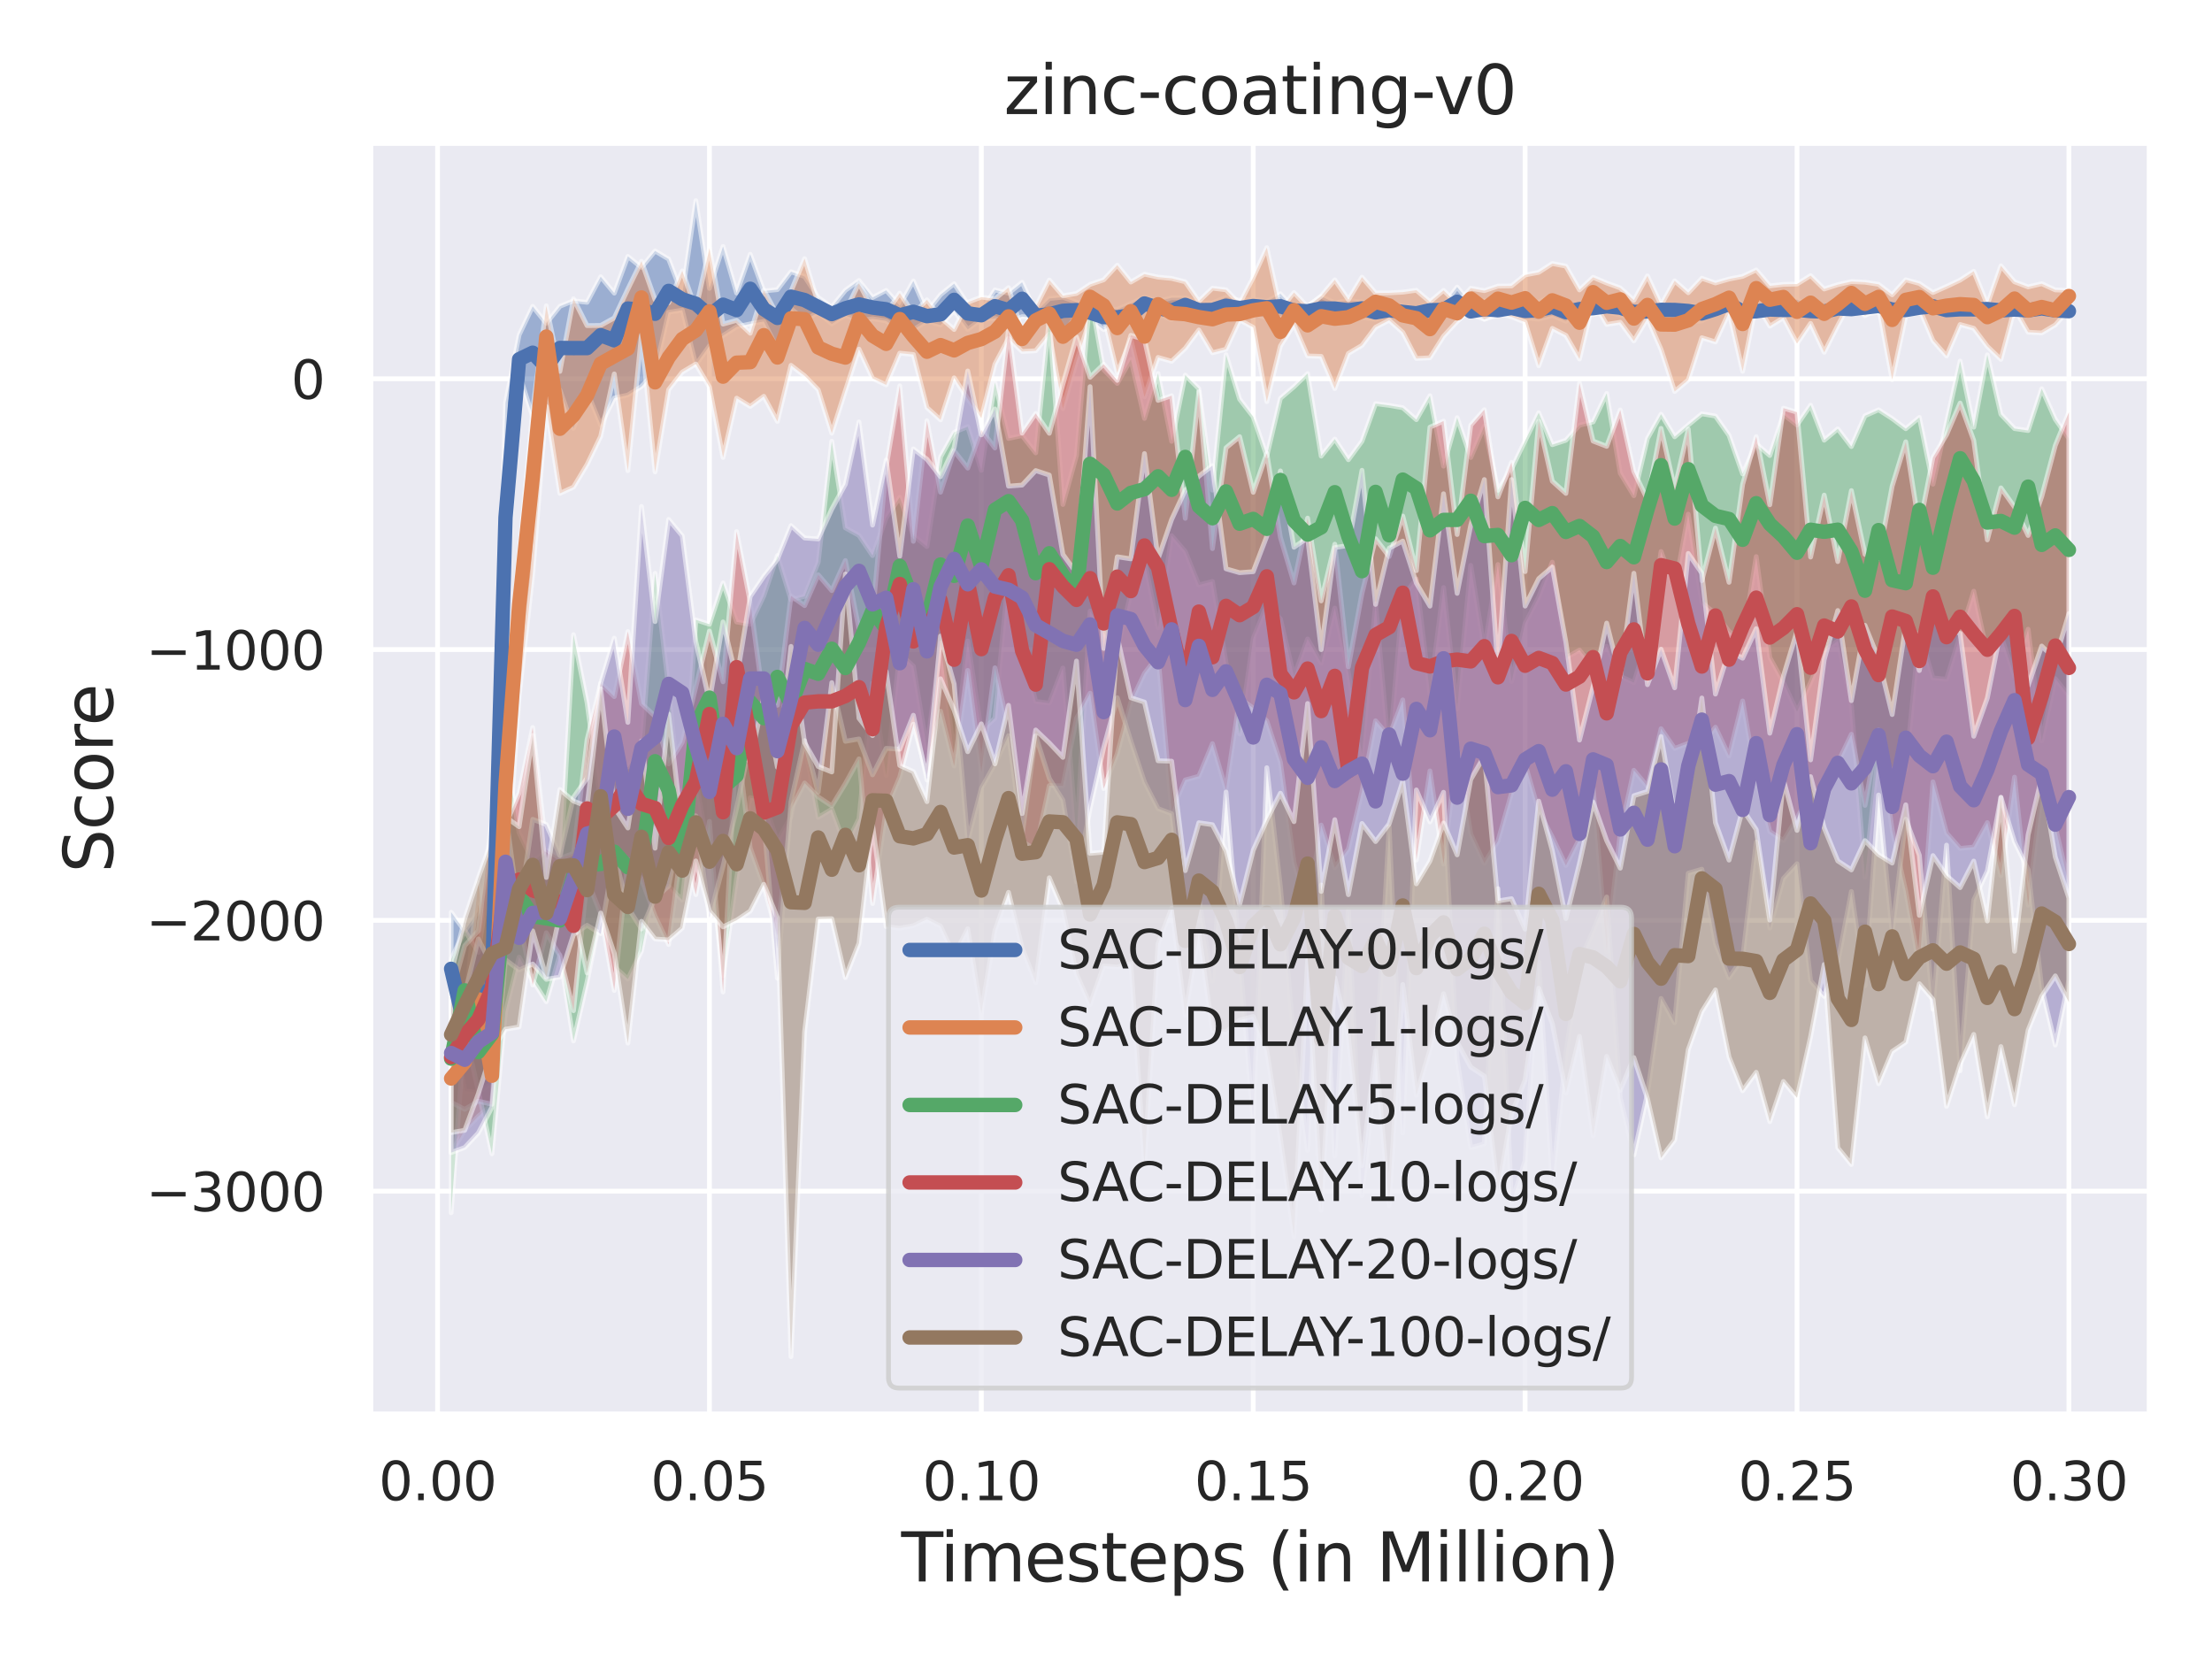 <?xml version="1.0" encoding="utf-8" standalone="no"?>
<!DOCTYPE svg PUBLIC "-//W3C//DTD SVG 1.1//EN"
  "http://www.w3.org/Graphics/SVG/1.1/DTD/svg11.dtd">
<svg xmlns:xlink="http://www.w3.org/1999/xlink" width="460.8pt" height="345.6pt" viewBox="0 0 460.8 345.6" xmlns="http://www.w3.org/2000/svg" version="1.1">
 <defs>
  <style type="text/css">*{stroke-linejoin: round; stroke-linecap: butt}</style>
 </defs>
 <g id="figure_1">
  <g id="patch_1">
   <path d="M 0 345.6 
L 460.8 345.6 
L 460.8 0 
L 0 0 
z
" style="fill: #ffffff"/>
  </g>
  <g id="axes_1">
   <g id="patch_2">
    <path d="M 77.13 294.66 
L 447.84 294.66 
L 447.84 29.76 
L 77.13 29.76 
z
" style="fill: #eaeaf2"/>
   </g>
   <g id="matplotlib.axis_1">
    <g id="xtick_1">
     <g id="line2d_1">
      <path d="M 91.148 294.66 
L 91.148 29.76 
" clip-path="url(#pcbc5aae7b1)" style="fill: none; stroke: #ffffff; stroke-linecap: round"/>
     </g>
     <g id="text_1">
      <!-- 0.00 -->
      <g style="fill: #262626" transform="translate(78.902 312.518)scale(0.11 -0.11)">
       <defs>
        <path id="DejaVuSans-30" d="M 2034 4250 
Q 1547 4250 1301 3770 
Q 1056 3291 1056 2328 
Q 1056 1369 1301 889 
Q 1547 409 2034 409 
Q 2525 409 2770 889 
Q 3016 1369 3016 2328 
Q 3016 3291 2770 3770 
Q 2525 4250 2034 4250 
z
M 2034 4750 
Q 2819 4750 3233 4129 
Q 3647 3509 3647 2328 
Q 3647 1150 3233 529 
Q 2819 -91 2034 -91 
Q 1250 -91 836 529 
Q 422 1150 422 2328 
Q 422 3509 836 4129 
Q 1250 4750 2034 4750 
z
" transform="scale(0.016)"/>
        <path id="DejaVuSans-2e" d="M 684 794 
L 1344 794 
L 1344 0 
L 684 0 
L 684 794 
z
" transform="scale(0.016)"/>
       </defs>
       <use xlink:href="#DejaVuSans-30"/>
       <use xlink:href="#DejaVuSans-2e" x="63.623"/>
       <use xlink:href="#DejaVuSans-30" x="95.41"/>
       <use xlink:href="#DejaVuSans-30" x="159.033"/>
      </g>
     </g>
    </g>
    <g id="xtick_2">
     <g id="line2d_2">
      <path d="M 147.789 294.66 
L 147.789 29.76 
" clip-path="url(#pcbc5aae7b1)" style="fill: none; stroke: #ffffff; stroke-linecap: round"/>
     </g>
     <g id="text_2">
      <!-- 0.05 -->
      <g style="fill: #262626" transform="translate(135.543 312.518)scale(0.11 -0.11)">
       <defs>
        <path id="DejaVuSans-35" d="M 691 4666 
L 3169 4666 
L 3169 4134 
L 1269 4134 
L 1269 2991 
Q 1406 3038 1543 3061 
Q 1681 3084 1819 3084 
Q 2600 3084 3056 2656 
Q 3513 2228 3513 1497 
Q 3513 744 3044 326 
Q 2575 -91 1722 -91 
Q 1428 -91 1123 -41 
Q 819 9 494 109 
L 494 744 
Q 775 591 1075 516 
Q 1375 441 1709 441 
Q 2250 441 2565 725 
Q 2881 1009 2881 1497 
Q 2881 1984 2565 2268 
Q 2250 2553 1709 2553 
Q 1456 2553 1204 2497 
Q 953 2441 691 2322 
L 691 4666 
z
" transform="scale(0.016)"/>
       </defs>
       <use xlink:href="#DejaVuSans-30"/>
       <use xlink:href="#DejaVuSans-2e" x="63.623"/>
       <use xlink:href="#DejaVuSans-30" x="95.41"/>
       <use xlink:href="#DejaVuSans-35" x="159.033"/>
      </g>
     </g>
    </g>
    <g id="xtick_3">
     <g id="line2d_3">
      <path d="M 204.429 294.66 
L 204.429 29.76 
" clip-path="url(#pcbc5aae7b1)" style="fill: none; stroke: #ffffff; stroke-linecap: round"/>
     </g>
     <g id="text_3">
      <!-- 0.10 -->
      <g style="fill: #262626" transform="translate(192.183 312.518)scale(0.11 -0.11)">
       <defs>
        <path id="DejaVuSans-31" d="M 794 531 
L 1825 531 
L 1825 4091 
L 703 3866 
L 703 4441 
L 1819 4666 
L 2450 4666 
L 2450 531 
L 3481 531 
L 3481 0 
L 794 0 
L 794 531 
z
" transform="scale(0.016)"/>
       </defs>
       <use xlink:href="#DejaVuSans-30"/>
       <use xlink:href="#DejaVuSans-2e" x="63.623"/>
       <use xlink:href="#DejaVuSans-31" x="95.41"/>
       <use xlink:href="#DejaVuSans-30" x="159.033"/>
      </g>
     </g>
    </g>
    <g id="xtick_4">
     <g id="line2d_4">
      <path d="M 261.069 294.66 
L 261.069 29.76 
" clip-path="url(#pcbc5aae7b1)" style="fill: none; stroke: #ffffff; stroke-linecap: round"/>
     </g>
     <g id="text_4">
      <!-- 0.15 -->
      <g style="fill: #262626" transform="translate(248.823 312.518)scale(0.11 -0.11)">
       <use xlink:href="#DejaVuSans-30"/>
       <use xlink:href="#DejaVuSans-2e" x="63.623"/>
       <use xlink:href="#DejaVuSans-31" x="95.41"/>
       <use xlink:href="#DejaVuSans-35" x="159.033"/>
      </g>
     </g>
    </g>
    <g id="xtick_5">
     <g id="line2d_5">
      <path d="M 317.709 294.66 
L 317.709 29.76 
" clip-path="url(#pcbc5aae7b1)" style="fill: none; stroke: #ffffff; stroke-linecap: round"/>
     </g>
     <g id="text_5">
      <!-- 0.20 -->
      <g style="fill: #262626" transform="translate(305.463 312.518)scale(0.11 -0.11)">
       <defs>
        <path id="DejaVuSans-32" d="M 1228 531 
L 3431 531 
L 3431 0 
L 469 0 
L 469 531 
Q 828 903 1448 1529 
Q 2069 2156 2228 2338 
Q 2531 2678 2651 2914 
Q 2772 3150 2772 3378 
Q 2772 3750 2511 3984 
Q 2250 4219 1831 4219 
Q 1534 4219 1204 4116 
Q 875 4013 500 3803 
L 500 4441 
Q 881 4594 1212 4672 
Q 1544 4750 1819 4750 
Q 2544 4750 2975 4387 
Q 3406 4025 3406 3419 
Q 3406 3131 3298 2873 
Q 3191 2616 2906 2266 
Q 2828 2175 2409 1742 
Q 1991 1309 1228 531 
z
" transform="scale(0.016)"/>
       </defs>
       <use xlink:href="#DejaVuSans-30"/>
       <use xlink:href="#DejaVuSans-2e" x="63.623"/>
       <use xlink:href="#DejaVuSans-32" x="95.41"/>
       <use xlink:href="#DejaVuSans-30" x="159.033"/>
      </g>
     </g>
    </g>
    <g id="xtick_6">
     <g id="line2d_6">
      <path d="M 374.349 294.66 
L 374.349 29.76 
" clip-path="url(#pcbc5aae7b1)" style="fill: none; stroke: #ffffff; stroke-linecap: round"/>
     </g>
     <g id="text_6">
      <!-- 0.25 -->
      <g style="fill: #262626" transform="translate(362.103 312.518)scale(0.11 -0.11)">
       <use xlink:href="#DejaVuSans-30"/>
       <use xlink:href="#DejaVuSans-2e" x="63.623"/>
       <use xlink:href="#DejaVuSans-32" x="95.41"/>
       <use xlink:href="#DejaVuSans-35" x="159.033"/>
      </g>
     </g>
    </g>
    <g id="xtick_7">
     <g id="line2d_7">
      <path d="M 430.99 294.66 
L 430.99 29.76 
" clip-path="url(#pcbc5aae7b1)" style="fill: none; stroke: #ffffff; stroke-linecap: round"/>
     </g>
     <g id="text_7">
      <!-- 0.30 -->
      <g style="fill: #262626" transform="translate(418.743 312.518)scale(0.11 -0.11)">
       <defs>
        <path id="DejaVuSans-33" d="M 2597 2516 
Q 3050 2419 3304 2112 
Q 3559 1806 3559 1356 
Q 3559 666 3084 287 
Q 2609 -91 1734 -91 
Q 1441 -91 1130 -33 
Q 819 25 488 141 
L 488 750 
Q 750 597 1062 519 
Q 1375 441 1716 441 
Q 2309 441 2620 675 
Q 2931 909 2931 1356 
Q 2931 1769 2642 2001 
Q 2353 2234 1838 2234 
L 1294 2234 
L 1294 2753 
L 1863 2753 
Q 2328 2753 2575 2939 
Q 2822 3125 2822 3475 
Q 2822 3834 2567 4026 
Q 2313 4219 1838 4219 
Q 1578 4219 1281 4162 
Q 984 4106 628 3988 
L 628 4550 
Q 988 4650 1302 4700 
Q 1616 4750 1894 4750 
Q 2613 4750 3031 4423 
Q 3450 4097 3450 3541 
Q 3450 3153 3228 2886 
Q 3006 2619 2597 2516 
z
" transform="scale(0.016)"/>
       </defs>
       <use xlink:href="#DejaVuSans-30"/>
       <use xlink:href="#DejaVuSans-2e" x="63.623"/>
       <use xlink:href="#DejaVuSans-33" x="95.41"/>
       <use xlink:href="#DejaVuSans-30" x="159.033"/>
      </g>
     </g>
    </g>
    <g id="text_8">
     <!-- Timesteps (in Million) -->
     <g style="fill: #262626" transform="translate(187.739 329.444)scale(0.14 -0.14)">
      <defs>
       <path id="DejaVuSans-54" d="M -19 4666 
L 3928 4666 
L 3928 4134 
L 2272 4134 
L 2272 0 
L 1638 0 
L 1638 4134 
L -19 4134 
L -19 4666 
z
" transform="scale(0.016)"/>
       <path id="DejaVuSans-69" d="M 603 3500 
L 1178 3500 
L 1178 0 
L 603 0 
L 603 3500 
z
M 603 4863 
L 1178 4863 
L 1178 4134 
L 603 4134 
L 603 4863 
z
" transform="scale(0.016)"/>
       <path id="DejaVuSans-6d" d="M 3328 2828 
Q 3544 3216 3844 3400 
Q 4144 3584 4550 3584 
Q 5097 3584 5394 3201 
Q 5691 2819 5691 2113 
L 5691 0 
L 5113 0 
L 5113 2094 
Q 5113 2597 4934 2840 
Q 4756 3084 4391 3084 
Q 3944 3084 3684 2787 
Q 3425 2491 3425 1978 
L 3425 0 
L 2847 0 
L 2847 2094 
Q 2847 2600 2669 2842 
Q 2491 3084 2119 3084 
Q 1678 3084 1418 2786 
Q 1159 2488 1159 1978 
L 1159 0 
L 581 0 
L 581 3500 
L 1159 3500 
L 1159 2956 
Q 1356 3278 1631 3431 
Q 1906 3584 2284 3584 
Q 2666 3584 2933 3390 
Q 3200 3197 3328 2828 
z
" transform="scale(0.016)"/>
       <path id="DejaVuSans-65" d="M 3597 1894 
L 3597 1613 
L 953 1613 
Q 991 1019 1311 708 
Q 1631 397 2203 397 
Q 2534 397 2845 478 
Q 3156 559 3463 722 
L 3463 178 
Q 3153 47 2828 -22 
Q 2503 -91 2169 -91 
Q 1331 -91 842 396 
Q 353 884 353 1716 
Q 353 2575 817 3079 
Q 1281 3584 2069 3584 
Q 2775 3584 3186 3129 
Q 3597 2675 3597 1894 
z
M 3022 2063 
Q 3016 2534 2758 2815 
Q 2500 3097 2075 3097 
Q 1594 3097 1305 2825 
Q 1016 2553 972 2059 
L 3022 2063 
z
" transform="scale(0.016)"/>
       <path id="DejaVuSans-73" d="M 2834 3397 
L 2834 2853 
Q 2591 2978 2328 3040 
Q 2066 3103 1784 3103 
Q 1356 3103 1142 2972 
Q 928 2841 928 2578 
Q 928 2378 1081 2264 
Q 1234 2150 1697 2047 
L 1894 2003 
Q 2506 1872 2764 1633 
Q 3022 1394 3022 966 
Q 3022 478 2636 193 
Q 2250 -91 1575 -91 
Q 1294 -91 989 -36 
Q 684 19 347 128 
L 347 722 
Q 666 556 975 473 
Q 1284 391 1588 391 
Q 1994 391 2212 530 
Q 2431 669 2431 922 
Q 2431 1156 2273 1281 
Q 2116 1406 1581 1522 
L 1381 1569 
Q 847 1681 609 1914 
Q 372 2147 372 2553 
Q 372 3047 722 3315 
Q 1072 3584 1716 3584 
Q 2034 3584 2315 3537 
Q 2597 3491 2834 3397 
z
" transform="scale(0.016)"/>
       <path id="DejaVuSans-74" d="M 1172 4494 
L 1172 3500 
L 2356 3500 
L 2356 3053 
L 1172 3053 
L 1172 1153 
Q 1172 725 1289 603 
Q 1406 481 1766 481 
L 2356 481 
L 2356 0 
L 1766 0 
Q 1100 0 847 248 
Q 594 497 594 1153 
L 594 3053 
L 172 3053 
L 172 3500 
L 594 3500 
L 594 4494 
L 1172 4494 
z
" transform="scale(0.016)"/>
       <path id="DejaVuSans-70" d="M 1159 525 
L 1159 -1331 
L 581 -1331 
L 581 3500 
L 1159 3500 
L 1159 2969 
Q 1341 3281 1617 3432 
Q 1894 3584 2278 3584 
Q 2916 3584 3314 3078 
Q 3713 2572 3713 1747 
Q 3713 922 3314 415 
Q 2916 -91 2278 -91 
Q 1894 -91 1617 61 
Q 1341 213 1159 525 
z
M 3116 1747 
Q 3116 2381 2855 2742 
Q 2594 3103 2138 3103 
Q 1681 3103 1420 2742 
Q 1159 2381 1159 1747 
Q 1159 1113 1420 752 
Q 1681 391 2138 391 
Q 2594 391 2855 752 
Q 3116 1113 3116 1747 
z
" transform="scale(0.016)"/>
       <path id="DejaVuSans-20" transform="scale(0.016)"/>
       <path id="DejaVuSans-28" d="M 1984 4856 
Q 1566 4138 1362 3434 
Q 1159 2731 1159 2009 
Q 1159 1288 1364 580 
Q 1569 -128 1984 -844 
L 1484 -844 
Q 1016 -109 783 600 
Q 550 1309 550 2009 
Q 550 2706 781 3412 
Q 1013 4119 1484 4856 
L 1984 4856 
z
" transform="scale(0.016)"/>
       <path id="DejaVuSans-6e" d="M 3513 2113 
L 3513 0 
L 2938 0 
L 2938 2094 
Q 2938 2591 2744 2837 
Q 2550 3084 2163 3084 
Q 1697 3084 1428 2787 
Q 1159 2491 1159 1978 
L 1159 0 
L 581 0 
L 581 3500 
L 1159 3500 
L 1159 2956 
Q 1366 3272 1645 3428 
Q 1925 3584 2291 3584 
Q 2894 3584 3203 3211 
Q 3513 2838 3513 2113 
z
" transform="scale(0.016)"/>
       <path id="DejaVuSans-4d" d="M 628 4666 
L 1569 4666 
L 2759 1491 
L 3956 4666 
L 4897 4666 
L 4897 0 
L 4281 0 
L 4281 4097 
L 3078 897 
L 2444 897 
L 1241 4097 
L 1241 0 
L 628 0 
L 628 4666 
z
" transform="scale(0.016)"/>
       <path id="DejaVuSans-6c" d="M 603 4863 
L 1178 4863 
L 1178 0 
L 603 0 
L 603 4863 
z
" transform="scale(0.016)"/>
       <path id="DejaVuSans-6f" d="M 1959 3097 
Q 1497 3097 1228 2736 
Q 959 2375 959 1747 
Q 959 1119 1226 758 
Q 1494 397 1959 397 
Q 2419 397 2687 759 
Q 2956 1122 2956 1747 
Q 2956 2369 2687 2733 
Q 2419 3097 1959 3097 
z
M 1959 3584 
Q 2709 3584 3137 3096 
Q 3566 2609 3566 1747 
Q 3566 888 3137 398 
Q 2709 -91 1959 -91 
Q 1206 -91 779 398 
Q 353 888 353 1747 
Q 353 2609 779 3096 
Q 1206 3584 1959 3584 
z
" transform="scale(0.016)"/>
       <path id="DejaVuSans-29" d="M 513 4856 
L 1013 4856 
Q 1481 4119 1714 3412 
Q 1947 2706 1947 2009 
Q 1947 1309 1714 600 
Q 1481 -109 1013 -844 
L 513 -844 
Q 928 -128 1133 580 
Q 1338 1288 1338 2009 
Q 1338 2731 1133 3434 
Q 928 4138 513 4856 
z
" transform="scale(0.016)"/>
      </defs>
      <use xlink:href="#DejaVuSans-54"/>
      <use xlink:href="#DejaVuSans-69" x="57.959"/>
      <use xlink:href="#DejaVuSans-6d" x="85.742"/>
      <use xlink:href="#DejaVuSans-65" x="183.154"/>
      <use xlink:href="#DejaVuSans-73" x="244.678"/>
      <use xlink:href="#DejaVuSans-74" x="296.777"/>
      <use xlink:href="#DejaVuSans-65" x="335.986"/>
      <use xlink:href="#DejaVuSans-70" x="397.51"/>
      <use xlink:href="#DejaVuSans-73" x="460.986"/>
      <use xlink:href="#DejaVuSans-20" x="513.086"/>
      <use xlink:href="#DejaVuSans-28" x="544.873"/>
      <use xlink:href="#DejaVuSans-69" x="583.887"/>
      <use xlink:href="#DejaVuSans-6e" x="611.67"/>
      <use xlink:href="#DejaVuSans-20" x="675.049"/>
      <use xlink:href="#DejaVuSans-4d" x="706.836"/>
      <use xlink:href="#DejaVuSans-69" x="793.115"/>
      <use xlink:href="#DejaVuSans-6c" x="820.898"/>
      <use xlink:href="#DejaVuSans-6c" x="848.682"/>
      <use xlink:href="#DejaVuSans-69" x="876.465"/>
      <use xlink:href="#DejaVuSans-6f" x="904.248"/>
      <use xlink:href="#DejaVuSans-6e" x="965.43"/>
      <use xlink:href="#DejaVuSans-29" x="1028.809"/>
     </g>
    </g>
   </g>
   <g id="matplotlib.axis_2">
    <g id="ytick_1">
     <g id="line2d_8">
      <path d="M 77.13 248.134 
L 447.84 248.134 
" clip-path="url(#pcbc5aae7b1)" style="fill: none; stroke: #ffffff; stroke-linecap: round"/>
     </g>
     <g id="text_9">
      <!-- −3000 -->
      <g style="fill: #262626" transform="translate(30.417 252.313)scale(0.11 -0.11)">
       <defs>
        <path id="DejaVuSans-2212" d="M 678 2272 
L 4684 2272 
L 4684 1741 
L 678 1741 
L 678 2272 
z
" transform="scale(0.016)"/>
       </defs>
       <use xlink:href="#DejaVuSans-2212"/>
       <use xlink:href="#DejaVuSans-33" x="83.789"/>
       <use xlink:href="#DejaVuSans-30" x="147.412"/>
       <use xlink:href="#DejaVuSans-30" x="211.035"/>
       <use xlink:href="#DejaVuSans-30" x="274.658"/>
      </g>
     </g>
    </g>
    <g id="ytick_2">
     <g id="line2d_9">
      <path d="M 77.13 191.724 
L 447.84 191.724 
" clip-path="url(#pcbc5aae7b1)" style="fill: none; stroke: #ffffff; stroke-linecap: round"/>
     </g>
     <g id="text_10">
      <!-- −2000 -->
      <g style="fill: #262626" transform="translate(30.417 195.904)scale(0.11 -0.11)">
       <use xlink:href="#DejaVuSans-2212"/>
       <use xlink:href="#DejaVuSans-32" x="83.789"/>
       <use xlink:href="#DejaVuSans-30" x="147.412"/>
       <use xlink:href="#DejaVuSans-30" x="211.035"/>
       <use xlink:href="#DejaVuSans-30" x="274.658"/>
      </g>
     </g>
    </g>
    <g id="ytick_3">
     <g id="line2d_10">
      <path d="M 77.13 135.315 
L 447.84 135.315 
" clip-path="url(#pcbc5aae7b1)" style="fill: none; stroke: #ffffff; stroke-linecap: round"/>
     </g>
     <g id="text_11">
      <!-- −1000 -->
      <g style="fill: #262626" transform="translate(30.417 139.494)scale(0.11 -0.11)">
       <use xlink:href="#DejaVuSans-2212"/>
       <use xlink:href="#DejaVuSans-31" x="83.789"/>
       <use xlink:href="#DejaVuSans-30" x="147.412"/>
       <use xlink:href="#DejaVuSans-30" x="211.035"/>
       <use xlink:href="#DejaVuSans-30" x="274.658"/>
      </g>
     </g>
    </g>
    <g id="ytick_4">
     <g id="line2d_11">
      <path d="M 77.13 78.906 
L 447.84 78.906 
" clip-path="url(#pcbc5aae7b1)" style="fill: none; stroke: #ffffff; stroke-linecap: round"/>
     </g>
     <g id="text_12">
      <!-- 0 -->
      <g style="fill: #262626" transform="translate(60.631 83.085)scale(0.11 -0.11)">
       <use xlink:href="#DejaVuSans-30"/>
      </g>
     </g>
    </g>
    <g id="text_13">
     <!-- Score -->
     <g style="fill: #262626" transform="translate(23.506 181.813)rotate(-90)scale(0.14 -0.14)">
      <defs>
       <path id="DejaVuSans-53" d="M 3425 4513 
L 3425 3897 
Q 3066 4069 2747 4153 
Q 2428 4238 2131 4238 
Q 1616 4238 1336 4038 
Q 1056 3838 1056 3469 
Q 1056 3159 1242 3001 
Q 1428 2844 1947 2747 
L 2328 2669 
Q 3034 2534 3370 2195 
Q 3706 1856 3706 1288 
Q 3706 609 3251 259 
Q 2797 -91 1919 -91 
Q 1588 -91 1214 -16 
Q 841 59 441 206 
L 441 856 
Q 825 641 1194 531 
Q 1563 422 1919 422 
Q 2459 422 2753 634 
Q 3047 847 3047 1241 
Q 3047 1584 2836 1778 
Q 2625 1972 2144 2069 
L 1759 2144 
Q 1053 2284 737 2584 
Q 422 2884 422 3419 
Q 422 4038 858 4394 
Q 1294 4750 2059 4750 
Q 2388 4750 2728 4690 
Q 3069 4631 3425 4513 
z
" transform="scale(0.016)"/>
       <path id="DejaVuSans-63" d="M 3122 3366 
L 3122 2828 
Q 2878 2963 2633 3030 
Q 2388 3097 2138 3097 
Q 1578 3097 1268 2742 
Q 959 2388 959 1747 
Q 959 1106 1268 751 
Q 1578 397 2138 397 
Q 2388 397 2633 464 
Q 2878 531 3122 666 
L 3122 134 
Q 2881 22 2623 -34 
Q 2366 -91 2075 -91 
Q 1284 -91 818 406 
Q 353 903 353 1747 
Q 353 2603 823 3093 
Q 1294 3584 2113 3584 
Q 2378 3584 2631 3529 
Q 2884 3475 3122 3366 
z
" transform="scale(0.016)"/>
       <path id="DejaVuSans-72" d="M 2631 2963 
Q 2534 3019 2420 3045 
Q 2306 3072 2169 3072 
Q 1681 3072 1420 2755 
Q 1159 2438 1159 1844 
L 1159 0 
L 581 0 
L 581 3500 
L 1159 3500 
L 1159 2956 
Q 1341 3275 1631 3429 
Q 1922 3584 2338 3584 
Q 2397 3584 2469 3576 
Q 2541 3569 2628 3553 
L 2631 2963 
z
" transform="scale(0.016)"/>
      </defs>
      <use xlink:href="#DejaVuSans-53"/>
      <use xlink:href="#DejaVuSans-63" x="63.477"/>
      <use xlink:href="#DejaVuSans-6f" x="118.457"/>
      <use xlink:href="#DejaVuSans-72" x="179.639"/>
      <use xlink:href="#DejaVuSans-65" x="218.502"/>
     </g>
    </g>
   </g>
   <g id="PolyCollection_1">
    <defs>
     <path id="m14a7acfde0" d="M 93.98 -135.402 
L 93.98 -155.572 
L 96.812 -151.69 
L 99.644 -155.802 
L 102.476 -166.275 
L 105.308 -261.69 
L 108.141 -275.841 
L 110.973 -281.775 
L 113.805 -278.26 
L 116.637 -281.797 
L 119.469 -282.948 
L 122.301 -282.627 
L 125.133 -287.956 
L 127.965 -284.54 
L 130.797 -292.194 
L 133.629 -289.884 
L 136.461 -293.322 
L 139.293 -291.634 
L 142.125 -284.224 
L 144.957 -303.799 
L 147.789 -285.532 
L 150.621 -294.261 
L 153.453 -284.56 
L 156.285 -292.636 
L 159.117 -284.982 
L 161.949 -285.264 
L 164.781 -288.986 
L 167.613 -288.008 
L 170.445 -283.644 
L 173.277 -281.647 
L 176.109 -285.127 
L 178.941 -287.177 
L 181.773 -283.625 
L 184.605 -285.108 
L 187.437 -281.944 
L 190.269 -287.063 
L 193.101 -280.628 
L 195.933 -284.215 
L 198.765 -286.499 
L 201.597 -282.275 
L 204.429 -280.859 
L 207.261 -285.212 
L 210.093 -284.511 
L 212.925 -286.793 
L 215.757 -280.569 
L 218.589 -283.42 
L 221.421 -283.688 
L 224.253 -282.656 
L 227.085 -281.744 
L 229.917 -281.368 
L 232.749 -281.154 
L 235.581 -282.405 
L 238.413 -283.683 
L 241.245 -282.856 
L 244.077 -283.569 
L 246.909 -283.568 
L 249.741 -282.566 
L 252.573 -282.512 
L 255.405 -283.685 
L 258.237 -283.023 
L 261.069 -283.317 
L 263.901 -282.803 
L 266.733 -284.4 
L 269.565 -281.35 
L 272.397 -281.866 
L 275.229 -283.855 
L 278.061 -282.528 
L 280.893 -283.024 
L 283.725 -282.658 
L 286.557 -282.166 
L 289.389 -282.227 
L 292.221 -281.839 
L 295.053 -281.354 
L 297.885 -282.481 
L 300.717 -282.095 
L 303.549 -285.798 
L 306.381 -282.359 
L 309.213 -282.997 
L 312.045 -282.259 
L 314.877 -282.693 
L 317.709 -282.306 
L 320.541 -282.702 
L 323.373 -284.03 
L 326.205 -281.733 
L 329.037 -281.69 
L 331.869 -282.804 
L 334.701 -283.14 
L 337.533 -282.684 
L 340.365 -281.848 
L 343.197 -281.266 
L 346.029 -282.226 
L 348.861 -281.943 
L 351.693 -281.866 
L 354.525 -281.604 
L 357.357 -282.117 
L 360.189 -284.205 
L 363.021 -281.973 
L 365.853 -281.365 
L 368.685 -281.808 
L 371.517 -282.552 
L 374.349 -283.203 
L 377.181 -281.571 
L 380.013 -281.578 
L 382.845 -282.582 
L 385.677 -282.326 
L 388.509 -282.598 
L 391.341 -282.929 
L 394.173 -282.151 
L 397.005 -281.721 
L 399.837 -283.07 
L 402.669 -282.593 
L 405.501 -281.989 
L 408.333 -281.724 
L 411.165 -282.212 
L 413.997 -282.464 
L 416.829 -282.073 
L 419.662 -281.894 
L 422.494 -281.463 
L 425.326 -281.645 
L 428.158 -281.89 
L 430.99 -281.372 
L 430.99 -280.085 
L 430.99 -280.085 
L 428.158 -279.99 
L 425.326 -280.872 
L 422.494 -280.393 
L 419.662 -280.478 
L 416.829 -279.685 
L 413.997 -280.357 
L 411.165 -279.983 
L 408.333 -280.604 
L 405.501 -280.057 
L 402.669 -281.258 
L 399.837 -280.361 
L 397.005 -280.032 
L 394.173 -279.517 
L 391.341 -280.597 
L 388.509 -280.125 
L 385.677 -280.749 
L 382.845 -280.727 
L 380.013 -279.652 
L 377.181 -280.018 
L 374.349 -279.733 
L 371.517 -279.946 
L 368.685 -280.196 
L 365.853 -279.827 
L 363.021 -279.061 
L 360.189 -280.35 
L 357.357 -280.783 
L 354.525 -278.747 
L 351.693 -278.587 
L 348.861 -280.407 
L 346.029 -280.475 
L 343.197 -279.721 
L 340.365 -279.309 
L 337.533 -279.961 
L 334.701 -280.649 
L 331.869 -280.063 
L 329.037 -280.748 
L 326.205 -278.686 
L 323.373 -279.855 
L 320.541 -279.084 
L 317.709 -279.387 
L 314.877 -280.5 
L 312.045 -279.909 
L 309.213 -279.134 
L 306.381 -280.026 
L 303.549 -280.879 
L 300.717 -280.223 
L 297.885 -279.781 
L 295.053 -279.382 
L 292.221 -279.375 
L 289.389 -280.153 
L 286.557 -279.061 
L 283.725 -279.47 
L 280.893 -279.15 
L 278.061 -279.942 
L 275.229 -279.521 
L 272.397 -279.55 
L 269.565 -280.131 
L 266.733 -279.777 
L 263.901 -279.301 
L 261.069 -280.3 
L 258.237 -280.357 
L 255.405 -280.441 
L 252.573 -279.651 
L 249.741 -279.529 
L 246.909 -280.918 
L 244.077 -279.043 
L 241.245 -280.062 
L 238.413 -281.244 
L 235.581 -278.23 
L 232.749 -278.414 
L 229.917 -276.933 
L 227.085 -279.145 
L 224.253 -279.827 
L 221.421 -275.943 
L 218.589 -278.245 
L 215.757 -279.383 
L 212.925 -279.639 
L 210.093 -278.549 
L 207.261 -279.257 
L 204.429 -279.064 
L 201.597 -276.972 
L 198.765 -280.875 
L 195.933 -277.887 
L 193.101 -278.688 
L 190.269 -276.883 
L 187.437 -276.555 
L 184.605 -278.754 
L 181.773 -279.187 
L 178.941 -278.789 
L 176.109 -279.882 
L 173.277 -278.115 
L 170.445 -280.483 
L 167.613 -278.918 
L 164.781 -281.311 
L 161.949 -272.9 
L 159.117 -278.635 
L 156.285 -278.127 
L 153.453 -277.514 
L 150.621 -275.681 
L 147.789 -273.534 
L 144.957 -269.598 
L 142.125 -280.986 
L 139.293 -280.536 
L 136.461 -268.186 
L 133.629 -265.064 
L 130.797 -263.303 
L 127.965 -262.675 
L 125.133 -257.027 
L 122.301 -264.042 
L 119.469 -256.357 
L 116.637 -264.366 
L 113.805 -263.203 
L 110.973 -258.796 
L 108.141 -267.694 
L 105.308 -215.518 
L 102.476 -119.915 
L 99.644 -117.999 
L 96.812 -118.304 
L 93.98 -135.402 
z
" style="stroke: #ffffff; stroke-opacity: 0.5"/>
    </defs>
    <g clip-path="url(#pcbc5aae7b1)">
     <use xlink:href="#m14a7acfde0" x="0" y="345.6" style="fill: #4c72b0; fill-opacity: 0.5; stroke: #ffffff; stroke-opacity: 0.5"/>
    </g>
   </g>
   <g id="PolyCollection_2">
    <defs>
     <path id="mf13ab8d37a" d="M 93.98 -105.425 
L 93.98 -130.511 
L 96.812 -135.711 
L 99.644 -161.701 
L 102.476 -137.454 
L 105.308 -199.379 
L 108.141 -229.839 
L 110.973 -260.185 
L 113.805 -281.892 
L 116.637 -268.238 
L 119.469 -283.369 
L 122.301 -277.772 
L 125.133 -277.807 
L 127.965 -279.38 
L 130.797 -285.383 
L 133.629 -291.18 
L 136.461 -283.16 
L 139.293 -282.529 
L 142.125 -289.169 
L 144.957 -281.227 
L 147.789 -293.91 
L 150.621 -278.088 
L 153.453 -278.869 
L 156.285 -276.178 
L 159.117 -285.188 
L 161.949 -279.952 
L 164.781 -284.949 
L 167.613 -291.724 
L 170.445 -282.364 
L 173.277 -280.731 
L 176.109 -280.773 
L 178.941 -286.609 
L 181.773 -281.136 
L 184.605 -280.414 
L 187.437 -284.54 
L 190.269 -280.269 
L 193.101 -283.137 
L 195.933 -279.441 
L 198.765 -276.963 
L 201.597 -282.629 
L 204.429 -283.705 
L 207.261 -283.344 
L 210.093 -285.683 
L 212.925 -276.566 
L 215.757 -281.67 
L 218.589 -287.278 
L 221.421 -283.986 
L 224.253 -284.473 
L 227.085 -286.355 
L 229.917 -287.31 
L 232.749 -290.367 
L 235.581 -286.845 
L 238.413 -288.493 
L 241.245 -287.871 
L 244.077 -287.605 
L 246.909 -286.9 
L 249.741 -282.845 
L 252.573 -285.571 
L 255.405 -285.231 
L 258.237 -282.373 
L 261.069 -287.807 
L 263.901 -294.003 
L 266.733 -281.167 
L 269.565 -284.661 
L 272.397 -281.71 
L 275.229 -283.952 
L 278.061 -287.306 
L 280.893 -283.173 
L 283.725 -287.871 
L 286.557 -284.572 
L 289.389 -284.594 
L 292.221 -284.74 
L 295.053 -285.135 
L 297.885 -282.735 
L 300.717 -285.112 
L 303.549 -282.37 
L 306.381 -285.563 
L 309.213 -285.053 
L 312.045 -285.995 
L 314.877 -286.037 
L 317.709 -288.331 
L 320.541 -288.871 
L 323.373 -290.705 
L 326.205 -290.162 
L 329.037 -285.202 
L 331.869 -287.837 
L 334.701 -286.648 
L 337.533 -285.622 
L 340.365 -283.045 
L 343.197 -288.132 
L 346.029 -282.046 
L 348.861 -287.101 
L 351.693 -284.618 
L 354.525 -287.629 
L 357.357 -286.658 
L 360.189 -287.473 
L 363.021 -288.025 
L 365.853 -289.369 
L 368.685 -286.048 
L 371.517 -286.364 
L 374.349 -286.427 
L 377.181 -288.187 
L 380.013 -285.396 
L 382.845 -286.303 
L 385.677 -286.943 
L 388.509 -286.817 
L 391.341 -286.375 
L 394.173 -284.192 
L 397.005 -287.327 
L 399.837 -286.547 
L 402.669 -284.658 
L 405.501 -285.92 
L 408.333 -287.257 
L 411.165 -289.096 
L 413.997 -282.163 
L 416.829 -290.22 
L 419.662 -286.898 
L 422.494 -285.838 
L 425.326 -286.5 
L 428.158 -285.207 
L 430.99 -285.12 
L 430.99 -281.071 
L 430.99 -281.071 
L 428.158 -277.911 
L 425.326 -276.237 
L 422.494 -276.396 
L 419.662 -281.299 
L 416.829 -270.726 
L 413.997 -273.437 
L 411.165 -277.21 
L 408.333 -277.997 
L 405.501 -271.441 
L 402.669 -274.647 
L 399.837 -281.313 
L 397.005 -279.761 
L 394.173 -266.498 
L 391.341 -281.643 
L 388.509 -279.81 
L 385.677 -283.057 
L 382.845 -277.795 
L 380.013 -272.205 
L 377.181 -278.23 
L 374.349 -274.013 
L 371.517 -279.395 
L 368.685 -277.648 
L 365.853 -282.404 
L 363.021 -268.243 
L 360.189 -280.534 
L 357.357 -274.378 
L 354.525 -275.244 
L 351.693 -266.434 
L 348.861 -264.05 
L 346.029 -272.809 
L 343.197 -279.282 
L 340.365 -274.58 
L 337.533 -278.454 
L 334.701 -278.015 
L 331.869 -282.851 
L 329.037 -270.811 
L 326.205 -275.729 
L 323.373 -277.191 
L 320.541 -269.399 
L 317.709 -278.484 
L 314.877 -279.596 
L 312.045 -280.317 
L 309.213 -279.066 
L 306.381 -281.258 
L 303.549 -278.617 
L 300.717 -275.547 
L 297.885 -271.068 
L 295.053 -270.909 
L 292.221 -276.351 
L 289.389 -278.885 
L 286.557 -277.425 
L 283.725 -273.648 
L 280.893 -271.967 
L 278.061 -264.65 
L 275.229 -271.364 
L 272.397 -271.453 
L 269.565 -277.984 
L 266.733 -273.528 
L 263.901 -261.934 
L 261.069 -277.4 
L 258.237 -278.955 
L 255.405 -272.843 
L 252.573 -272.109 
L 249.741 -276.851 
L 246.909 -273.032 
L 244.077 -270.341 
L 241.245 -271.143 
L 238.413 -262.915 
L 235.581 -274.894 
L 232.749 -267.886 
L 229.917 -279.607 
L 227.085 -279.049 
L 224.253 -270.376 
L 221.421 -260.483 
L 218.589 -276.008 
L 215.757 -272.531 
L 212.925 -272.375 
L 210.093 -275.083 
L 207.261 -269.736 
L 204.429 -258.507 
L 201.597 -262.493 
L 198.765 -266.883 
L 195.933 -258.131 
L 193.101 -260.687 
L 190.269 -271.751 
L 187.437 -272.032 
L 184.605 -265.418 
L 181.773 -266.762 
L 178.941 -272.872 
L 176.109 -264.211 
L 173.277 -255.342 
L 170.445 -264.394 
L 167.613 -267.307 
L 164.781 -269.495 
L 161.949 -257.811 
L 159.117 -263.041 
L 156.285 -260.933 
L 153.453 -262.654 
L 150.621 -250.297 
L 147.789 -264.954 
L 144.957 -269.761 
L 142.125 -268.073 
L 139.293 -264.433 
L 136.461 -247.272 
L 133.629 -275.837 
L 130.797 -247.547 
L 127.965 -267.706 
L 125.133 -254.702 
L 122.301 -248.831 
L 119.469 -244.122 
L 116.637 -242.821 
L 113.805 -260.928 
L 110.973 -225.944 
L 108.141 -200.525 
L 105.308 -159.126 
L 102.476 -115.475 
L 99.644 -113.052 
L 96.812 -110.125 
L 93.98 -105.425 
z
" style="stroke: #ffffff; stroke-opacity: 0.5"/>
    </defs>
    <g clip-path="url(#pcbc5aae7b1)">
     <use xlink:href="#mf13ab8d37a" x="0" y="345.6" style="fill: #dd8452; fill-opacity: 0.5; stroke: #ffffff; stroke-opacity: 0.5"/>
    </g>
   </g>
   <g id="PolyCollection_3">
    <defs>
     <path id="m6d4690ec6a" d="M 93.98 -92.957 
L 93.98 -145.727 
L 96.812 -151.779 
L 99.644 -147.19 
L 102.476 -165.61 
L 105.308 -189.128 
L 108.141 -172.143 
L 110.973 -166.097 
L 113.805 -168.42 
L 116.637 -163.334 
L 119.469 -213.388 
L 122.301 -199.177 
L 125.133 -178.46 
L 127.965 -186.241 
L 130.797 -185.813 
L 133.629 -189.84 
L 136.461 -226.18 
L 139.293 -202.297 
L 142.125 -174.186 
L 144.957 -216.475 
L 147.789 -215.56 
L 150.621 -224.175 
L 153.453 -216.042 
L 156.285 -215.557 
L 159.117 -221.486 
L 161.949 -229.877 
L 164.781 -220.663 
L 167.613 -221.379 
L 170.445 -228.487 
L 173.277 -253.693 
L 176.109 -235.639 
L 178.941 -234.066 
L 181.773 -229.861 
L 184.605 -237.761 
L 187.437 -242.008 
L 190.269 -234.055 
L 193.101 -231.754 
L 195.933 -250.413 
L 198.765 -255.553 
L 201.597 -256.718 
L 204.429 -247.622 
L 207.261 -265.915 
L 210.093 -254.266 
L 212.925 -254.865 
L 215.757 -251.265 
L 218.589 -279.34 
L 221.421 -240.51 
L 224.253 -250.711 
L 227.085 -284.468 
L 229.917 -268.595 
L 232.749 -265.729 
L 235.581 -270.739 
L 238.413 -258.437 
L 241.245 -267.816 
L 244.077 -253.66 
L 246.909 -267.478 
L 249.741 -264.626 
L 252.573 -243.487 
L 255.405 -271.714 
L 258.237 -262.456 
L 261.069 -258.795 
L 263.901 -250.608 
L 266.733 -262.622 
L 269.565 -265.042 
L 272.397 -267.79 
L 275.229 -250.587 
L 278.061 -254.142 
L 280.893 -249.831 
L 283.725 -253.685 
L 286.557 -261.521 
L 289.389 -261.153 
L 292.221 -260.662 
L 295.053 -258.18 
L 297.885 -263.174 
L 300.717 -248.496 
L 303.549 -258.599 
L 306.381 -250.297 
L 309.213 -256.85 
L 312.045 -243.472 
L 314.877 -247.915 
L 317.709 -253.795 
L 320.541 -259.621 
L 323.373 -252.963 
L 326.205 -253.891 
L 329.037 -257.036 
L 331.869 -257.702 
L 334.701 -263.639 
L 337.533 -247.028 
L 340.365 -242.343 
L 343.197 -254.265 
L 346.029 -259.324 
L 348.861 -254.611 
L 351.693 -257.069 
L 354.525 -259.399 
L 357.357 -258.935 
L 360.189 -254.918 
L 363.021 -246.866 
L 365.853 -253.179 
L 368.685 -250.708 
L 371.517 -259.285 
L 374.349 -257.072 
L 377.181 -261.206 
L 380.013 -253.9 
L 382.845 -256.272 
L 385.677 -252.571 
L 388.509 -258.987 
L 391.341 -260.242 
L 394.173 -258.42 
L 397.005 -256.289 
L 399.837 -258.65 
L 402.669 -244.735 
L 405.501 -257.668 
L 408.333 -270.397 
L 411.165 -256.605 
L 413.997 -271.697 
L 416.829 -259.292 
L 419.662 -256.322 
L 422.494 -255.91 
L 425.326 -264.629 
L 428.158 -258.263 
L 430.99 -254.246 
L 430.99 -200.662 
L 430.99 -200.662 
L 428.158 -204.211 
L 425.326 -191.262 
L 422.494 -214.516 
L 419.662 -204.718 
L 416.829 -213.17 
L 413.997 -209.355 
L 411.165 -222.435 
L 408.333 -213.183 
L 405.501 -204.1 
L 402.669 -204.373 
L 399.837 -213.84 
L 397.005 -185.125 
L 394.173 -184.984 
L 391.341 -189.252 
L 388.509 -162.865 
L 385.677 -198.573 
L 382.845 -212.081 
L 380.013 -209.993 
L 377.181 -203.415 
L 374.349 -197.355 
L 371.517 -203.446 
L 368.685 -208.617 
L 365.853 -229.647 
L 363.021 -211.986 
L 360.189 -214.057 
L 357.357 -217.772 
L 354.525 -220.034 
L 351.693 -238.487 
L 348.861 -222.868 
L 346.029 -230.714 
L 343.197 -212.449 
L 340.365 -203.401 
L 337.533 -204.71 
L 334.701 -210.953 
L 331.869 -206.732 
L 329.037 -210.161 
L 326.205 -208.546 
L 323.373 -228.487 
L 320.541 -221.231 
L 317.709 -215.684 
L 314.877 -203.617 
L 312.045 -227.996 
L 309.213 -210.26 
L 306.381 -227.812 
L 303.549 -197.934 
L 300.717 -223.197 
L 297.885 -201.024 
L 295.053 -224.985 
L 292.221 -221.246 
L 289.389 -188.386 
L 286.557 -219.824 
L 283.725 -188.542 
L 280.893 -205.407 
L 278.061 -218.917 
L 275.229 -207.463 
L 272.397 -212.486 
L 269.565 -204.694 
L 266.733 -216.678 
L 263.901 -219.523 
L 261.069 -212.582 
L 258.237 -192.658 
L 255.405 -207.554 
L 252.573 -224.465 
L 249.741 -223.725 
L 246.909 -230.709 
L 244.077 -234 
L 241.245 -214.82 
L 238.413 -228.75 
L 235.581 -222.038 
L 232.749 -210.292 
L 229.917 -213.783 
L 227.085 -218.291 
L 224.253 -171.141 
L 221.421 -206.429 
L 218.589 -199.103 
L 215.757 -199.476 
L 212.925 -210.305 
L 210.093 -225.994 
L 207.261 -196.009 
L 204.429 -193.245 
L 201.597 -212.061 
L 198.765 -188.25 
L 195.933 -211.634 
L 193.101 -189.709 
L 190.269 -206.818 
L 187.437 -209.443 
L 184.605 -184.088 
L 181.773 -203.255 
L 178.941 -175.042 
L 176.109 -169.304 
L 173.277 -177.025 
L 170.445 -175.325 
L 167.613 -190.349 
L 164.781 -175.501 
L 161.949 -170.381 
L 159.117 -178.754 
L 156.285 -179.425 
L 153.453 -162.598 
L 150.621 -142.347 
L 147.789 -167.372 
L 144.957 -183.047 
L 142.125 -158.108 
L 139.293 -160.947 
L 136.461 -161.3 
L 133.629 -147.463 
L 130.797 -141.648 
L 127.965 -144.218 
L 125.133 -155.001 
L 122.301 -141.051 
L 119.469 -128.746 
L 116.637 -146.657 
L 113.805 -136.925 
L 110.973 -141.38 
L 108.141 -146.201 
L 105.308 -134.852 
L 102.476 -105.247 
L 99.644 -118.349 
L 96.812 -130.869 
L 93.98 -92.957 
z
" style="stroke: #ffffff; stroke-opacity: 0.5"/>
    </defs>
    <g clip-path="url(#pcbc5aae7b1)">
     <use xlink:href="#m6d4690ec6a" x="0" y="345.6" style="fill: #55a868; fill-opacity: 0.5; stroke: #ffffff; stroke-opacity: 0.5"/>
    </g>
   </g>
   <g id="PolyCollection_4">
    <defs>
     <path id="m1816041353" d="M 93.98 -115.973 
L 93.98 -138.379 
L 96.812 -148.598 
L 99.644 -151.708 
L 102.476 -175.282 
L 105.308 -173.768 
L 108.141 -180.377 
L 110.973 -194.06 
L 113.805 -168.651 
L 116.637 -166.781 
L 119.469 -167.818 
L 122.301 -191.524 
L 125.133 -203.249 
L 127.965 -200.487 
L 130.797 -214.056 
L 133.629 -199.036 
L 136.461 -196.39 
L 139.293 -186.464 
L 142.125 -190.96 
L 144.957 -202.55 
L 147.789 -214.137 
L 150.621 -203.569 
L 153.453 -234.877 
L 156.285 -220.166 
L 159.117 -199.187 
L 161.949 -198.687 
L 164.781 -221.465 
L 167.613 -219.445 
L 170.445 -225.875 
L 173.277 -222.569 
L 176.109 -228.829 
L 178.941 -214.578 
L 181.773 -217.508 
L 184.605 -248.305 
L 187.437 -265.236 
L 190.269 -232.832 
L 193.101 -257.96 
L 195.933 -243.065 
L 198.765 -251.684 
L 201.597 -248.087 
L 204.429 -256.049 
L 207.261 -252.278 
L 210.093 -277.111 
L 212.925 -255.371 
L 215.757 -259.474 
L 218.589 -255.339 
L 221.421 -265.583 
L 224.253 -275.4 
L 227.085 -267.003 
L 229.917 -269.729 
L 232.749 -266.371 
L 235.581 -275.749 
L 238.413 -274.87 
L 241.245 -262.194 
L 244.077 -263.17 
L 246.909 -237.618 
L 249.741 -264.004 
L 252.573 -231.312 
L 255.405 -252.316 
L 258.237 -254.64 
L 261.069 -243.037 
L 263.901 -251.174 
L 266.733 -233.662 
L 269.565 -224.155 
L 272.397 -237.668 
L 275.229 -220.421 
L 278.061 -232.238 
L 280.893 -206.685 
L 283.725 -222.002 
L 286.557 -233.378 
L 289.389 -229.659 
L 292.221 -238.104 
L 295.053 -226.718 
L 297.885 -256.612 
L 300.717 -257.88 
L 303.549 -234.248 
L 306.381 -257.022 
L 309.213 -260.258 
L 312.045 -242.085 
L 314.877 -249.286 
L 317.709 -226.52 
L 320.541 -257.829 
L 323.373 -245.367 
L 326.205 -242.819 
L 329.037 -265.802 
L 331.869 -253.719 
L 334.701 -252.623 
L 337.533 -260.194 
L 340.365 -247.394 
L 343.197 -241.509 
L 346.029 -256.361 
L 348.861 -243.809 
L 351.693 -256.222 
L 354.525 -224.637 
L 357.357 -235.596 
L 360.189 -224.289 
L 363.021 -244.689 
L 365.853 -254.648 
L 368.685 -240.45 
L 371.517 -260.58 
L 374.349 -259.733 
L 377.181 -229.552 
L 380.013 -242.464 
L 382.845 -228.616 
L 385.677 -243.4 
L 388.509 -230.121 
L 391.341 -229.249 
L 394.173 -244.326 
L 397.005 -253.564 
L 399.837 -235.774 
L 402.669 -250.309 
L 405.501 -255.052 
L 408.333 -261.638 
L 411.165 -253.842 
L 413.997 -233.131 
L 416.829 -243.97 
L 419.662 -239.977 
L 422.494 -234.053 
L 425.326 -242.141 
L 428.158 -252.806 
L 430.99 -259.76 
L 430.99 -161.296 
L 430.99 -161.296 
L 428.158 -173.397 
L 425.326 -180.452 
L 422.494 -157.023 
L 419.662 -183.717 
L 416.829 -163.166 
L 413.997 -174.242 
L 411.165 -169.143 
L 408.333 -168.858 
L 405.501 -172.066 
L 402.669 -182.733 
L 399.837 -144.074 
L 397.005 -159.933 
L 394.173 -172.647 
L 391.341 -193.533 
L 388.509 -177.823 
L 385.677 -192.636 
L 382.845 -186.725 
L 380.013 -177.327 
L 377.181 -180.567 
L 374.349 -175.173 
L 371.517 -170.493 
L 368.685 -172.365 
L 365.853 -183.156 
L 363.021 -199.576 
L 360.189 -188.112 
L 357.357 -194.109 
L 354.525 -190.339 
L 351.693 -190.754 
L 348.861 -189.693 
L 346.029 -193.799 
L 343.197 -181.76 
L 340.365 -185.14 
L 337.533 -172.088 
L 334.701 -147.401 
L 331.869 -181.543 
L 329.037 -170.85 
L 326.205 -165.293 
L 323.373 -171.238 
L 320.541 -176.641 
L 317.709 -186.456 
L 314.877 -180.337 
L 312.045 -170.361 
L 309.213 -165.773 
L 306.381 -171.854 
L 303.549 -189.548 
L 300.717 -165.605 
L 297.885 -185.004 
L 295.053 -166.419 
L 292.221 -199.794 
L 289.389 -192.193 
L 286.557 -195.446 
L 283.725 -180.774 
L 280.893 -168.718 
L 278.061 -164.846 
L 275.229 -173.721 
L 272.397 -156.013 
L 269.565 -165.903 
L 266.733 -186.805 
L 263.901 -195.42 
L 261.069 -198.088 
L 258.237 -200.169 
L 255.405 -181.068 
L 252.573 -190.689 
L 249.741 -183.894 
L 246.909 -183.12 
L 244.077 -176.625 
L 241.245 -208.994 
L 238.413 -205.311 
L 235.581 -199.308 
L 232.749 -188.573 
L 229.917 -181.314 
L 227.085 -201.189 
L 224.253 -195.95 
L 221.421 -181.902 
L 218.589 -181.944 
L 215.757 -168.606 
L 212.925 -170.303 
L 210.093 -193.759 
L 207.261 -206.486 
L 204.429 -184.774 
L 201.597 -205.94 
L 198.765 -186.021 
L 195.933 -197.452 
L 193.101 -184.252 
L 190.269 -194.737 
L 187.437 -183.732 
L 184.605 -177.031 
L 181.773 -157.365 
L 178.941 -187.512 
L 176.109 -182.364 
L 173.277 -177.712 
L 170.445 -179.597 
L 167.613 -182.48 
L 164.781 -177.045 
L 161.949 -150.685 
L 159.117 -160.97 
L 156.285 -168.968 
L 153.453 -192.037 
L 150.621 -138.944 
L 147.789 -174.491 
L 144.957 -159.227 
L 142.125 -170.427 
L 139.293 -148.834 
L 136.461 -154.79 
L 133.629 -162.518 
L 130.797 -166.554 
L 127.965 -139.26 
L 125.133 -155.249 
L 122.301 -162.388 
L 119.469 -135.058 
L 116.637 -146.546 
L 113.805 -151.285 
L 110.973 -140.398 
L 108.141 -154.011 
L 105.308 -157.398 
L 102.476 -115.564 
L 99.644 -116.202 
L 96.812 -114.502 
L 93.98 -115.973 
z
" style="stroke: #ffffff; stroke-opacity: 0.5"/>
    </defs>
    <g clip-path="url(#pcbc5aae7b1)">
     <use xlink:href="#m1816041353" x="0" y="345.6" style="fill: #c44e52; fill-opacity: 0.5; stroke: #ffffff; stroke-opacity: 0.5"/>
    </g>
   </g>
   <g id="PolyCollection_5">
    <defs>
     <path id="med63149c03" d="M 93.98 -105.494 
L 93.98 -137.486 
L 96.812 -138.438 
L 99.644 -150.012 
L 102.476 -144.343 
L 105.308 -176.255 
L 108.141 -155.653 
L 110.973 -174.924 
L 113.805 -173.845 
L 116.637 -167.388 
L 119.469 -179.499 
L 122.301 -183.494 
L 125.133 -203.264 
L 127.965 -212.671 
L 130.797 -195.112 
L 133.629 -240.112 
L 136.461 -216.109 
L 139.293 -237.398 
L 142.125 -233.984 
L 144.957 -211.961 
L 147.789 -199.497 
L 150.621 -216.042 
L 153.453 -204.129 
L 156.285 -221.353 
L 159.117 -225.533 
L 161.949 -229.101 
L 164.781 -236.112 
L 167.613 -233.532 
L 170.445 -233.331 
L 173.277 -239.544 
L 176.109 -244.741 
L 178.941 -257.708 
L 181.773 -236.213 
L 184.605 -249.773 
L 187.437 -229.725 
L 190.269 -252.098 
L 193.101 -249.934 
L 195.933 -246.299 
L 198.765 -252.358 
L 201.597 -268.321 
L 204.429 -255.004 
L 207.261 -260.411 
L 210.093 -244.328 
L 212.925 -244.547 
L 215.757 -247.571 
L 218.589 -246.633 
L 221.421 -230.117 
L 224.253 -226.219 
L 227.085 -265.055 
L 229.917 -210.522 
L 232.749 -229.611 
L 235.581 -229.181 
L 238.413 -251.112 
L 241.245 -229.179 
L 244.077 -237.4 
L 246.909 -243.485 
L 249.741 -246.396 
L 252.573 -248.618 
L 255.405 -227.11 
L 258.237 -226.297 
L 261.069 -226.509 
L 263.901 -233.907 
L 266.733 -247.502 
L 269.565 -231.598 
L 272.397 -233.568 
L 275.229 -210.273 
L 278.061 -231.535 
L 280.893 -231.971 
L 283.725 -247.631 
L 286.557 -219.689 
L 289.389 -231.408 
L 292.221 -232.882 
L 295.053 -224.14 
L 297.885 -219.329 
L 300.717 -242.743 
L 303.549 -221.993 
L 306.381 -236.186 
L 309.213 -245.699 
L 312.045 -206.337 
L 314.877 -245.71 
L 317.709 -219.343 
L 320.541 -225.057 
L 323.373 -227.491 
L 326.205 -211.799 
L 329.037 -191.428 
L 331.869 -202.571 
L 334.701 -215.8 
L 337.533 -204.579 
L 340.365 -226.177 
L 343.197 -202.969 
L 346.029 -210.363 
L 348.861 -202.318 
L 351.693 -230.31 
L 354.525 -226.192 
L 357.357 -201.01 
L 360.189 -210.007 
L 363.021 -208.48 
L 365.853 -214.636 
L 368.685 -192.855 
L 371.517 -204.742 
L 374.349 -214.145 
L 377.181 -187.301 
L 380.013 -208.156 
L 382.845 -218.417 
L 385.677 -199.641 
L 388.509 -215.333 
L 391.341 -208.369 
L 394.173 -196.745 
L 397.005 -215.47 
L 399.837 -205.914 
L 402.669 -221.281 
L 405.501 -214.842 
L 408.333 -213.639 
L 411.165 -192.225 
L 413.997 -200.194 
L 416.829 -214.477 
L 419.662 -217.433 
L 422.494 -202.773 
L 425.326 -211.018 
L 428.158 -208.246 
L 430.99 -217.77 
L 430.99 -141.512 
L 430.99 -141.512 
L 428.158 -127.885 
L 425.326 -139.874 
L 422.494 -164.448 
L 419.662 -170.228 
L 416.829 -179.529 
L 413.997 -164.173 
L 411.165 -158.093 
L 408.333 -122.527 
L 405.501 -169.553 
L 402.669 -135.33 
L 399.837 -167.432 
L 397.005 -174.949 
L 394.173 -151.179 
L 391.341 -179.985 
L 388.509 -140.261 
L 385.677 -159.888 
L 382.845 -145.003 
L 380.013 -138.027 
L 377.181 -141.29 
L 374.349 -165.667 
L 371.517 -162.604 
L 368.685 -152.271 
L 365.853 -170.188 
L 363.021 -146.017 
L 360.189 -141.923 
L 357.357 -148.977 
L 354.525 -164.526 
L 351.693 -163.692 
L 348.861 -132.547 
L 346.029 -137.608 
L 343.197 -117.778 
L 340.365 -104.996 
L 337.533 -116.874 
L 334.701 -158.741 
L 331.869 -151.645 
L 329.037 -145.292 
L 326.205 -126.141 
L 323.373 -98.945 
L 320.541 -145.166 
L 317.709 -103.803 
L 314.877 -95.149 
L 312.045 -160.483 
L 309.213 -107.331 
L 306.381 -106.519 
L 303.549 -124.879 
L 300.717 -180.557 
L 297.885 -174.369 
L 295.053 -181.046 
L 292.221 -109.55 
L 289.389 -173.358 
L 286.557 -122.464 
L 283.725 -96.518 
L 280.893 -156.104 
L 278.061 -104.756 
L 275.229 -161.232 
L 272.397 -105.955 
L 269.565 -128.656 
L 266.733 -160.869 
L 263.901 -185.675 
L 261.069 -111.612 
L 258.237 -146.536 
L 255.405 -180.599 
L 252.573 -141.242 
L 249.741 -158.319 
L 246.909 -151.783 
L 244.077 -176.087 
L 241.245 -177.151 
L 238.413 -182.687 
L 235.581 -191.218 
L 232.749 -200.251 
L 229.917 -189.851 
L 227.085 -177.205 
L 224.253 -161.871 
L 221.421 -178.907 
L 218.589 -183.436 
L 215.757 -192.306 
L 212.925 -171.562 
L 210.093 -192.352 
L 207.261 -186.443 
L 204.429 -181.373 
L 201.597 -170.431 
L 198.765 -203.109 
L 195.933 -213.099 
L 193.101 -183.098 
L 190.269 -196.604 
L 187.437 -189.525 
L 184.605 -189.706 
L 181.773 -184.185 
L 178.941 -191.666 
L 176.109 -191.175 
L 173.277 -203.398 
L 170.445 -180.57 
L 167.613 -191.314 
L 164.781 -178.606 
L 161.949 -141.819 
L 159.117 -174.394 
L 156.285 -190.976 
L 153.453 -177.26 
L 150.621 -165.16 
L 147.789 -154.394 
L 144.957 -175.64 
L 142.125 -175.726 
L 139.293 -161 
L 136.461 -158.528 
L 133.629 -152.072 
L 130.797 -156.559 
L 127.965 -167.654 
L 125.133 -151.08 
L 122.301 -152.843 
L 119.469 -150.916 
L 116.637 -142.053 
L 113.805 -141.584 
L 110.973 -144.781 
L 108.141 -143.534 
L 105.308 -145.655 
L 102.476 -114.909 
L 99.644 -109.579 
L 96.812 -106.552 
L 93.98 -105.494 
z
" style="stroke: #ffffff; stroke-opacity: 0.5"/>
    </defs>
    <g clip-path="url(#pcbc5aae7b1)">
     <use xlink:href="#med63149c03" x="0" y="345.6" style="fill: #8172b3; fill-opacity: 0.5; stroke: #ffffff; stroke-opacity: 0.5"/>
    </g>
   </g>
   <g id="PolyCollection_6">
    <defs>
     <path id="m7e09885bef" d="M 93.98 -109.654 
L 93.98 -142.746 
L 96.812 -154.216 
L 99.644 -162.726 
L 102.476 -170.757 
L 105.308 -175.403 
L 108.141 -173.384 
L 110.973 -192.395 
L 113.805 -162.807 
L 116.637 -181.147 
L 119.469 -178.731 
L 122.301 -177.628 
L 125.133 -202.083 
L 127.965 -177.427 
L 130.797 -173.115 
L 133.629 -191.229 
L 136.461 -168.9 
L 139.293 -196.846 
L 142.125 -172.474 
L 144.957 -193.99 
L 147.789 -192.007 
L 150.621 -192.363 
L 153.453 -189.064 
L 156.285 -186.952 
L 159.117 -200.455 
L 161.949 -185.765 
L 164.781 -210.947 
L 167.613 -190.888 
L 170.445 -185.92 
L 173.277 -184.786 
L 176.109 -226.031 
L 178.941 -195.968 
L 181.773 -192.353 
L 184.605 -205.74 
L 187.437 -186.143 
L 190.269 -184.861 
L 193.101 -178.606 
L 195.933 -204.201 
L 198.765 -197.649 
L 201.597 -189.003 
L 204.429 -194.81 
L 207.261 -186.477 
L 210.093 -198.672 
L 212.925 -176.11 
L 215.757 -193.53 
L 218.589 -190.83 
L 221.421 -187.83 
L 224.253 -207.893 
L 227.085 -167.833 
L 229.917 -168.081 
L 232.749 -212.998 
L 235.581 -200.243 
L 238.413 -199.34 
L 241.245 -187.119 
L 244.077 -187.033 
L 246.909 -164.231 
L 249.741 -174.211 
L 252.573 -173.803 
L 255.405 -168.372 
L 258.237 -157.177 
L 261.069 -168.468 
L 263.901 -174.815 
L 266.733 -180.363 
L 269.565 -174.434 
L 272.397 -199.05 
L 275.229 -159.893 
L 278.061 -174.85 
L 280.893 -159.224 
L 283.725 -174.055 
L 286.557 -170.29 
L 289.389 -173.978 
L 292.221 -182.855 
L 295.053 -161.48 
L 297.885 -166.235 
L 300.717 -174.164 
L 303.549 -167.516 
L 306.381 -183.223 
L 309.213 -188.101 
L 312.045 -157.917 
L 314.877 -158.382 
L 317.709 -152.047 
L 320.541 -178.718 
L 323.373 -168.433 
L 326.205 -154.256 
L 329.037 -165.767 
L 331.869 -178.537 
L 334.701 -170.489 
L 337.533 -164.742 
L 340.365 -179.838 
L 343.197 -180.727 
L 346.029 -192.168 
L 348.861 -175.954 
L 351.693 -180.469 
L 354.525 -200.201 
L 357.357 -174.231 
L 360.189 -166.426 
L 363.021 -177.022 
L 365.853 -172.789 
L 368.685 -153.92 
L 371.517 -183.201 
L 374.349 -172.614 
L 377.181 -183.816 
L 380.013 -173.146 
L 382.845 -166.261 
L 385.677 -164.381 
L 388.509 -170.491 
L 391.341 -167.583 
L 394.173 -165.804 
L 397.005 -177.946 
L 399.837 -154.905 
L 402.669 -167.37 
L 405.501 -163.211 
L 408.333 -160.694 
L 411.165 -166.222 
L 413.997 -153.737 
L 416.829 -179.438 
L 419.662 -147.432 
L 422.494 -171.695 
L 425.326 -183.733 
L 428.158 -167.074 
L 430.99 -158.52 
L 430.99 -136.804 
L 430.99 -136.804 
L 428.158 -142.307 
L 425.326 -138.068 
L 422.494 -130.999 
L 419.662 -115.448 
L 416.829 -127.582 
L 413.997 -112.938 
L 411.165 -130.116 
L 408.333 -123.842 
L 405.501 -115.117 
L 402.669 -137.39 
L 399.837 -140.671 
L 397.005 -128.487 
L 394.173 -126.557 
L 391.341 -119.826 
L 388.509 -129.4 
L 385.677 -103.008 
L 382.845 -106.498 
L 380.013 -144.688 
L 377.181 -129.636 
L 374.349 -116.911 
L 371.517 -120.313 
L 368.685 -111.94 
L 365.853 -122.225 
L 363.021 -118.374 
L 360.189 -125.407 
L 357.357 -139.388 
L 354.525 -134.846 
L 351.693 -126.942 
L 348.861 -108.125 
L 346.029 -104.378 
L 343.197 -116.757 
L 340.365 -125.288 
L 337.533 -118.424 
L 334.701 -125.531 
L 331.869 -108.968 
L 329.037 -129.694 
L 326.205 -117.907 
L 323.373 -132.383 
L 320.541 -139.739 
L 317.709 -120.593 
L 314.877 -113.498 
L 312.045 -97.286 
L 309.213 -121.422 
L 306.381 -123.301 
L 303.549 -128.484 
L 300.717 -138.589 
L 297.885 -126.934 
L 295.053 -117.396 
L 292.221 -140.509 
L 289.389 -94.453 
L 286.557 -126.693 
L 283.725 -102.785 
L 280.893 -129.589 
L 278.061 -141.917 
L 275.229 -93.483 
L 272.397 -145.608 
L 269.565 -87.98 
L 266.733 -108.419 
L 263.901 -126.716 
L 261.069 -133.852 
L 258.237 -133.076 
L 255.405 -130.608 
L 252.573 -130.936 
L 249.741 -151.282 
L 246.909 -134.106 
L 244.077 -156.41 
L 241.245 -148.963 
L 238.413 -102.801 
L 235.581 -144.851 
L 232.749 -144.13 
L 229.917 -144.362 
L 227.085 -136.344 
L 224.253 -142.664 
L 221.421 -156.084 
L 218.589 -162.745 
L 215.757 -140.908 
L 212.925 -148.119 
L 210.093 -159.712 
L 207.261 -151.741 
L 204.429 -134.496 
L 201.597 -152.124 
L 198.765 -146.532 
L 195.933 -152.662 
L 193.101 -154.09 
L 190.269 -152.738 
L 187.437 -152.251 
L 184.605 -152.555 
L 181.773 -173.742 
L 178.941 -149.111 
L 176.109 -141.958 
L 173.277 -154.219 
L 170.445 -154.156 
L 167.613 -130.675 
L 164.781 -62.981 
L 161.949 -154.414 
L 159.117 -161.38 
L 156.285 -155.797 
L 153.453 -153.896 
L 150.621 -152.512 
L 147.789 -155.779 
L 144.957 -166.253 
L 142.125 -152.256 
L 139.293 -149.801 
L 136.461 -149.988 
L 133.629 -153.67 
L 130.797 -128.292 
L 127.965 -146.946 
L 125.133 -155.4 
L 122.301 -142.904 
L 119.469 -156.034 
L 116.637 -155.204 
L 113.805 -141.999 
L 110.973 -151.682 
L 108.141 -131.667 
L 105.308 -131.202 
L 102.476 -126.686 
L 99.644 -117.754 
L 96.812 -110.148 
L 93.98 -109.654 
z
" style="stroke: #ffffff; stroke-opacity: 0.5"/>
    </defs>
    <g clip-path="url(#pcbc5aae7b1)">
     <use xlink:href="#m7e09885bef" x="0" y="345.6" style="fill: #937860; fill-opacity: 0.5; stroke: #ffffff; stroke-opacity: 0.5"/>
    </g>
   </g>
   <g id="line2d_12">
    <path d="M 93.98 201.824 
L 96.812 213.823 
L 99.644 207.848 
L 102.476 205.714 
L 105.308 107.79 
L 108.141 74.844 
L 110.973 73.474 
L 113.805 76.504 
L 116.637 72.488 
L 119.469 72.518 
L 122.301 72.509 
L 125.133 69.823 
L 127.965 70.892 
L 130.797 64.274 
L 133.629 64.544 
L 136.461 65.366 
L 139.293 60.596 
L 142.125 62.351 
L 144.957 63.273 
L 147.789 65.747 
L 150.621 63.477 
L 153.453 64.592 
L 156.285 60.157 
L 159.117 64.388 
L 161.949 66.225 
L 164.781 61.801 
L 167.613 62.505 
L 170.445 63.977 
L 173.277 65.422 
L 176.109 64.223 
L 178.941 63.417 
L 181.773 64.066 
L 184.605 64.426 
L 187.437 65.704 
L 190.269 64.946 
L 193.101 65.859 
L 195.933 65.471 
L 198.765 62.464 
L 201.597 65.296 
L 204.429 65.67 
L 207.261 63.781 
L 210.093 64.623 
L 212.925 62.244 
L 215.757 65.777 
L 218.589 65.482 
L 221.421 64.75 
L 224.253 64.599 
L 227.085 65.127 
L 229.917 66.054 
L 232.749 66.114 
L 235.581 65.657 
L 238.413 63.22 
L 241.245 64.158 
L 244.077 64.755 
L 246.909 63.523 
L 249.741 64.628 
L 252.573 64.579 
L 255.405 63.694 
L 258.237 64.198 
L 261.069 63.751 
L 263.901 64.006 
L 266.733 63.806 
L 269.565 64.705 
L 272.397 64.842 
L 275.229 64.267 
L 278.061 64.283 
L 280.893 64.64 
L 283.725 64.246 
L 286.557 65.072 
L 289.389 64.593 
L 292.221 64.984 
L 295.053 65.279 
L 297.885 64.631 
L 300.717 64.559 
L 303.549 62.865 
L 306.381 64.865 
L 309.213 64.369 
L 312.045 64.627 
L 314.877 64.145 
L 317.709 64.78 
L 320.541 64.542 
L 323.373 63.923 
L 326.205 65.024 
L 329.037 64.399 
L 331.869 64.191 
L 334.701 63.813 
L 337.533 64.083 
L 340.365 64.991 
L 343.197 64.865 
L 346.029 64.552 
L 348.861 64.573 
L 351.693 64.79 
L 354.525 65.282 
L 357.357 64.386 
L 360.189 63.318 
L 363.021 64.948 
L 365.853 64.845 
L 368.685 64.469 
L 371.517 64.576 
L 374.349 64.521 
L 377.181 64.801 
L 380.013 64.911 
L 382.845 64.248 
L 385.677 64.389 
L 388.509 64.055 
L 391.341 63.721 
L 394.173 64.49 
L 397.005 64.578 
L 399.837 64.091 
L 402.669 63.812 
L 405.501 64.602 
L 408.333 64.431 
L 411.165 64.445 
L 413.997 64.389 
L 416.829 64.661 
L 419.662 64.475 
L 422.494 64.648 
L 425.326 64.224 
L 428.158 64.659 
L 430.99 64.821 
" clip-path="url(#pcbc5aae7b1)" style="fill: none; stroke: #4c72b0; stroke-width: 3; stroke-linecap: round"/>
   </g>
   <g id="line2d_13">
    <path d="M 93.98 224.67 
L 96.812 221.288 
L 99.644 208.156 
L 102.476 224.089 
L 105.308 163.456 
L 108.141 126.108 
L 110.973 99.476 
L 113.805 70.127 
L 116.637 89.318 
L 119.469 86.543 
L 122.301 82.361 
L 125.133 75.751 
L 127.965 74.177 
L 130.797 72.625 
L 133.629 61.971 
L 136.461 79.647 
L 139.293 74.46 
L 142.125 70.625 
L 144.957 68.823 
L 147.789 64.86 
L 150.621 78.46 
L 153.453 75.553 
L 156.285 75.444 
L 159.117 69.826 
L 161.949 74.469 
L 164.781 66.303 
L 167.613 66.492 
L 170.445 72.38 
L 173.277 73.689 
L 176.109 74.482 
L 178.941 66.482 
L 181.773 69.931 
L 184.605 71.624 
L 187.437 66.469 
L 190.269 70.038 
L 193.101 73.271 
L 195.933 71.893 
L 198.765 72.989 
L 201.597 71.437 
L 204.429 70.636 
L 207.261 69.088 
L 210.093 65.907 
L 212.925 70.604 
L 215.757 66.746 
L 218.589 65.33 
L 221.421 70.14 
L 224.253 67.811 
L 227.085 61.83 
L 229.917 63.634 
L 232.749 68.336 
L 235.581 64.837 
L 238.413 70.119 
L 241.245 63.388 
L 244.077 65.228 
L 246.909 65.44 
L 249.741 66.062 
L 252.573 66.496 
L 255.405 65.534 
L 258.237 65.414 
L 261.069 64.649 
L 263.901 64.214 
L 266.733 69.135 
L 269.565 64.608 
L 272.397 67.77 
L 275.229 65.88 
L 278.061 66.394 
L 280.893 66.089 
L 283.725 64.857 
L 286.557 62.868 
L 289.389 63.635 
L 292.221 65.696 
L 295.053 66.29 
L 297.885 68.558 
L 300.717 64.329 
L 303.549 65.252 
L 306.381 62.209 
L 309.213 64.436 
L 312.045 62.218 
L 314.877 63.033 
L 317.709 62.128 
L 320.541 64.904 
L 323.373 62.572 
L 326.205 63.653 
L 329.037 67.226 
L 331.869 60.864 
L 334.701 63.079 
L 337.533 62.359 
L 340.365 66.359 
L 343.197 63.528 
L 346.029 67.585 
L 348.861 67.624 
L 351.693 66.733 
L 354.525 64.382 
L 357.357 63.365 
L 360.189 62.02 
L 363.021 67.493 
L 365.853 60.024 
L 368.685 62.438 
L 371.517 61.87 
L 374.349 64.962 
L 377.181 63.057 
L 380.013 65.37 
L 382.845 63.346 
L 385.677 61.035 
L 388.509 63.295 
L 391.341 61.851 
L 394.173 66.64 
L 397.005 62.467 
L 399.837 61.881 
L 402.669 64.215 
L 405.501 63.675 
L 408.333 63.367 
L 411.165 63.537 
L 413.997 66.068 
L 416.829 64.713 
L 419.662 62.202 
L 422.494 64.703 
L 425.326 63.959 
L 428.158 64.673 
L 430.99 61.665 
" clip-path="url(#pcbc5aae7b1)" style="fill: none; stroke: #dd8452; stroke-width: 3; stroke-linecap: round"/>
   </g>
   <g id="line2d_14">
    <path d="M 93.98 220.533 
L 96.812 206.305 
L 99.644 219.153 
L 102.476 215.415 
L 105.308 187.525 
L 108.141 186.558 
L 110.973 190.882 
L 113.805 191.309 
L 116.637 191.766 
L 119.469 182.424 
L 122.301 180.218 
L 125.133 179.981 
L 127.965 177.417 
L 130.797 180.663 
L 133.629 179.456 
L 136.461 158.579 
L 139.293 164.608 
L 142.125 180.208 
L 144.957 151.061 
L 147.789 145.33 
L 150.621 164.049 
L 153.453 161.572 
L 156.285 146.205 
L 159.117 149.6 
L 161.949 141.016 
L 164.781 146.812 
L 167.613 139.35 
L 170.445 140.359 
L 173.277 135.147 
L 176.109 139.163 
L 178.941 133.918 
L 181.773 127.183 
L 184.605 130.954 
L 187.437 117.879 
L 190.269 125.368 
L 193.101 129.199 
L 195.933 117.596 
L 198.765 119.956 
L 201.597 109.485 
L 204.429 118.039 
L 207.261 106.195 
L 210.093 104.399 
L 212.925 108.422 
L 215.757 119.406 
L 218.589 115.255 
L 221.421 119.779 
L 224.253 123.467 
L 227.085 96.619 
L 229.917 98.89 
L 232.749 104.88 
L 235.581 102.679 
L 238.413 101.9 
L 241.245 99.219 
L 244.077 102.038 
L 246.909 95.18 
L 249.741 105.49 
L 252.573 107.953 
L 255.405 102.372 
L 258.237 109.1 
L 261.069 108.099 
L 263.901 110.166 
L 266.733 99.989 
L 269.565 108.464 
L 272.397 111.365 
L 275.229 109.853 
L 278.061 102.537 
L 280.893 111.759 
L 283.725 118.987 
L 286.557 102.467 
L 289.389 111.514 
L 292.221 99.915 
L 295.053 101.729 
L 297.885 110.475 
L 300.717 108.313 
L 303.549 108.308 
L 306.381 104.318 
L 309.213 111.677 
L 312.045 111.441 
L 314.877 115.655 
L 317.709 105.804 
L 320.541 108.319 
L 323.373 106.894 
L 326.205 110.81 
L 329.037 109.569 
L 331.869 111.755 
L 334.701 117.08 
L 337.533 113.739 
L 340.365 116.088 
L 343.197 106.138 
L 346.029 96.91 
L 348.861 108.024 
L 351.693 97.742 
L 354.525 105.308 
L 357.357 107.456 
L 360.189 108.124 
L 363.021 112.448 
L 365.853 104.828 
L 368.685 109.16 
L 371.517 111.781 
L 374.349 115.148 
L 377.181 110.353 
L 380.013 110.784 
L 382.845 110.346 
L 385.677 114.854 
L 388.509 123.057 
L 391.341 110.431 
L 394.173 120.86 
L 397.005 121.489 
L 399.837 106.211 
L 402.669 118.266 
L 405.501 105.946 
L 408.333 95.466 
L 411.165 100.187 
L 413.997 108.856 
L 416.829 108.528 
L 419.662 109.918 
L 422.494 101.376 
L 425.326 113.513 
L 428.158 111.541 
L 430.99 114.558 
" clip-path="url(#pcbc5aae7b1)" style="fill: none; stroke: #55a868; stroke-width: 3; stroke-linecap: round"/>
   </g>
   <g id="line2d_15">
    <path d="M 93.98 220.219 
L 96.812 215.605 
L 99.644 212.396 
L 102.476 205.97 
L 105.308 184.741 
L 108.141 183.23 
L 110.973 185.48 
L 113.805 186.414 
L 116.637 188.096 
L 119.469 192.865 
L 122.301 168.413 
L 125.133 170.461 
L 127.965 167.824 
L 130.797 163.31 
L 133.629 167.465 
L 136.461 168.336 
L 139.293 174.577 
L 142.125 167.747 
L 144.957 162.817 
L 147.789 148.738 
L 150.621 169.201 
L 153.453 138.977 
L 156.285 153.464 
L 159.117 169.285 
L 161.949 168.201 
L 164.781 151.071 
L 167.613 146.369 
L 170.445 146.103 
L 173.277 146.101 
L 176.109 144.998 
L 178.941 143.155 
L 181.773 151.892 
L 184.605 130.621 
L 187.437 121.659 
L 190.269 133.622 
L 193.101 131.4 
L 195.933 125.038 
L 198.765 137.436 
L 201.597 121.176 
L 204.429 135.227 
L 207.261 124.536 
L 210.093 119.841 
L 212.925 135.575 
L 215.757 142.616 
L 218.589 118.573 
L 221.421 122.168 
L 224.253 124.969 
L 227.085 120.439 
L 229.917 129.875 
L 232.749 120.127 
L 235.581 123.14 
L 238.413 113.633 
L 241.245 118.21 
L 244.077 131.299 
L 246.909 142.619 
L 249.741 127.408 
L 252.573 136.915 
L 255.405 126.211 
L 258.237 128.156 
L 261.069 126.456 
L 263.901 120.063 
L 266.733 140.358 
L 269.565 144.233 
L 272.397 139.27 
L 275.229 148.131 
L 278.061 140.796 
L 280.893 160.654 
L 283.725 139.095 
L 286.557 132.277 
L 289.389 130.667 
L 292.221 123.477 
L 295.053 138.139 
L 297.885 138.83 
L 300.717 137.748 
L 303.549 137.404 
L 306.381 137.781 
L 309.213 134.607 
L 312.045 141.095 
L 314.877 133.521 
L 317.709 138.688 
L 320.541 137.061 
L 323.373 138.122 
L 326.205 142.598 
L 329.037 140.968 
L 331.869 136.896 
L 334.701 148.599 
L 337.533 135.948 
L 340.365 131.117 
L 343.197 140.271 
L 346.029 117.733 
L 348.861 118.431 
L 351.693 129.883 
L 354.525 138.847 
L 357.357 128.221 
L 360.189 137.425 
L 363.021 130.53 
L 365.853 124.502 
L 368.685 132.808 
L 371.517 130.81 
L 374.349 127.955 
L 377.181 139.093 
L 380.013 130.312 
L 382.845 131.55 
L 385.677 126.336 
L 388.509 135.277 
L 391.341 140.632 
L 394.173 128.439 
L 397.005 129.361 
L 399.837 137.705 
L 402.669 124.248 
L 405.501 132.732 
L 408.333 128.48 
L 411.165 132.06 
L 413.997 135.357 
L 416.829 132.004 
L 419.662 128.309 
L 422.494 153.769 
L 425.326 144.988 
L 428.158 134.484 
L 430.99 139.134 
" clip-path="url(#pcbc5aae7b1)" style="fill: none; stroke: #c44e52; stroke-width: 3; stroke-linecap: round"/>
   </g>
   <g id="line2d_16">
    <path d="M 93.98 219.366 
L 96.812 220.766 
L 99.644 217.032 
L 102.476 215.165 
L 105.308 179.524 
L 108.141 195.37 
L 110.973 190.187 
L 113.805 190.022 
L 116.637 191.319 
L 119.469 182.972 
L 122.301 173.66 
L 125.133 172.923 
L 127.965 153.436 
L 130.797 168.487 
L 133.629 155.842 
L 136.461 153.548 
L 139.293 142.464 
L 142.125 144.344 
L 144.957 155.239 
L 147.789 164.966 
L 150.621 150.786 
L 153.453 155.859 
L 156.285 141.351 
L 159.117 141.338 
L 161.949 156.478 
L 164.781 145.734 
L 167.613 130.806 
L 170.445 134.309 
L 173.277 128.008 
L 176.109 122.15 
L 178.941 118.92 
L 181.773 125.9 
L 184.605 124.522 
L 187.437 138.16 
L 190.269 122.748 
L 193.101 135.697 
L 195.933 122.241 
L 198.765 116.436 
L 201.597 121.715 
L 204.429 118.613 
L 207.261 122.188 
L 210.093 122.845 
L 212.925 124.494 
L 215.757 130.25 
L 218.589 131.846 
L 221.421 133.514 
L 224.253 134.315 
L 227.085 130.072 
L 229.917 148.349 
L 232.749 128.205 
L 235.581 128.965 
L 238.413 134.509 
L 241.245 137.96 
L 244.077 131.115 
L 246.909 145.838 
L 249.741 134.548 
L 252.573 143.71 
L 255.405 139.849 
L 258.237 146.353 
L 261.069 153.623 
L 263.901 142.652 
L 266.733 144.469 
L 269.565 158.138 
L 272.397 162.032 
L 275.229 155.685 
L 278.061 162.703 
L 280.893 160.646 
L 283.725 159.085 
L 286.557 166.936 
L 289.389 153.014 
L 292.221 161.171 
L 295.053 147.677 
L 297.885 152.132 
L 300.717 137.138 
L 303.549 166.156 
L 306.381 155.966 
L 309.213 156.842 
L 312.045 163.965 
L 314.877 163.603 
L 317.709 158.216 
L 320.541 156.471 
L 323.373 164.503 
L 326.205 160.677 
L 329.037 173.713 
L 331.869 158.198 
L 334.701 159.373 
L 337.533 172.79 
L 340.365 169.328 
L 343.197 174.921 
L 346.029 160.276 
L 348.861 176.283 
L 351.693 159.567 
L 354.525 149.911 
L 357.357 163.462 
L 360.189 162.721 
L 363.021 168.728 
L 365.853 154.81 
L 368.685 169.811 
L 371.517 159.378 
L 374.349 152.944 
L 377.181 175.662 
L 380.013 164.274 
L 382.845 158.912 
L 385.677 163.187 
L 388.509 159.974 
L 391.341 153.109 
L 394.173 168.087 
L 397.005 153.675 
L 399.837 157.424 
L 402.669 159.615 
L 405.501 154.509 
L 408.333 163.81 
L 411.165 166.706 
L 413.997 160.363 
L 416.829 152.293 
L 419.662 145.861 
L 422.494 159.286 
L 425.326 161.168 
L 428.158 171.794 
L 430.99 166.049 
" clip-path="url(#pcbc5aae7b1)" style="fill: none; stroke: #8172b3; stroke-width: 3; stroke-linecap: round"/>
   </g>
   <g id="line2d_17">
    <path d="M 93.98 215.523 
L 96.812 209.43 
L 99.644 203.83 
L 102.476 198.652 
L 105.308 197.411 
L 108.141 185.16 
L 110.973 180.172 
L 113.805 190.21 
L 116.637 180.443 
L 119.469 180.282 
L 122.301 185.426 
L 125.133 165.876 
L 127.965 186.359 
L 130.797 188.934 
L 133.629 174.326 
L 136.461 186.781 
L 139.293 177.537 
L 142.125 181.359 
L 144.957 171.317 
L 147.789 179.506 
L 150.621 175.191 
L 153.453 180.03 
L 156.285 170.474 
L 159.117 172.708 
L 161.949 177.155 
L 164.781 187.95 
L 167.613 188.081 
L 170.445 174.465 
L 173.277 181.18 
L 176.109 173.916 
L 178.941 180.255 
L 181.773 166.716 
L 184.605 166.812 
L 187.437 174.206 
L 190.269 174.649 
L 193.101 173.769 
L 195.933 169.15 
L 198.765 176.556 
L 201.597 176.07 
L 204.429 185.513 
L 207.261 175.001 
L 210.093 166.259 
L 212.925 177.836 
L 215.757 177.529 
L 218.589 171.125 
L 221.421 171.298 
L 224.253 174.757 
L 227.085 190.507 
L 229.917 184.394 
L 232.749 171.315 
L 235.581 171.687 
L 238.413 179.583 
L 241.245 178.731 
L 244.077 174.95 
L 246.909 196.012 
L 249.741 183.443 
L 252.573 185.728 
L 255.405 191.916 
L 258.237 201.462 
L 261.069 192.85 
L 263.901 190.156 
L 266.733 196.722 
L 269.565 191.226 
L 272.397 179.902 
L 275.229 216.596 
L 278.061 190.778 
L 280.893 199.54 
L 283.725 201.251 
L 286.557 195.736 
L 289.389 201.981 
L 292.221 188.632 
L 295.053 201.678 
L 297.885 194.993 
L 300.717 192.15 
L 303.549 201.895 
L 306.381 199.72 
L 309.213 194.503 
L 312.045 202.142 
L 314.877 206.744 
L 317.709 208.993 
L 320.541 186.198 
L 323.373 191.688 
L 326.205 211.22 
L 329.037 198.739 
L 331.869 199.449 
L 334.701 201.39 
L 337.533 204.432 
L 340.365 194.563 
L 343.197 200.428 
L 346.029 203.876 
L 348.861 198.992 
L 351.693 199.162 
L 354.525 182.973 
L 357.357 185.158 
L 360.189 199.693 
L 363.021 199.732 
L 365.853 200.212 
L 368.685 206.832 
L 371.517 199.988 
L 374.349 197.868 
L 377.181 188.214 
L 380.013 191.745 
L 382.845 208.018 
L 385.677 212.467 
L 388.509 194.094 
L 391.341 204.998 
L 394.173 195.072 
L 397.005 202.893 
L 399.837 199.457 
L 402.669 197.971 
L 405.501 200.751 
L 408.333 198.42 
L 411.165 199.727 
L 413.997 207.884 
L 416.829 202.457 
L 419.662 210.215 
L 422.494 201.576 
L 425.326 190.309 
L 428.158 192.029 
L 430.99 196.65 
" clip-path="url(#pcbc5aae7b1)" style="fill: none; stroke: #937860; stroke-width: 3; stroke-linecap: round"/>
   </g>
   <g id="patch_3">
    <path d="M 77.13 294.66 
L 77.13 29.76 
" style="fill: none; stroke: #ffffff; stroke-width: 1.25; stroke-linejoin: miter; stroke-linecap: square"/>
   </g>
   <g id="patch_4">
    <path d="M 447.84 294.66 
L 447.84 29.76 
" style="fill: none; stroke: #ffffff; stroke-width: 1.25; stroke-linejoin: miter; stroke-linecap: square"/>
   </g>
   <g id="patch_5">
    <path d="M 77.13 294.66 
L 447.84 294.66 
" style="fill: none; stroke: #ffffff; stroke-width: 1.25; stroke-linejoin: miter; stroke-linecap: square"/>
   </g>
   <g id="patch_6">
    <path d="M 77.13 29.76 
L 447.84 29.76 
" style="fill: none; stroke: #ffffff; stroke-width: 1.25; stroke-linejoin: miter; stroke-linecap: square"/>
   </g>
   <g id="text_14">
    <!-- zinc-coating-v0 -->
    <g style="fill: #262626" transform="translate(209.126 23.76)scale(0.14 -0.14)">
     <defs>
      <path id="DejaVuSans-7a" d="M 353 3500 
L 3084 3500 
L 3084 2975 
L 922 459 
L 3084 459 
L 3084 0 
L 275 0 
L 275 525 
L 2438 3041 
L 353 3041 
L 353 3500 
z
" transform="scale(0.016)"/>
      <path id="DejaVuSans-2d" d="M 313 2009 
L 1997 2009 
L 1997 1497 
L 313 1497 
L 313 2009 
z
" transform="scale(0.016)"/>
      <path id="DejaVuSans-61" d="M 2194 1759 
Q 1497 1759 1228 1600 
Q 959 1441 959 1056 
Q 959 750 1161 570 
Q 1363 391 1709 391 
Q 2188 391 2477 730 
Q 2766 1069 2766 1631 
L 2766 1759 
L 2194 1759 
z
M 3341 1997 
L 3341 0 
L 2766 0 
L 2766 531 
Q 2569 213 2275 61 
Q 1981 -91 1556 -91 
Q 1019 -91 701 211 
Q 384 513 384 1019 
Q 384 1609 779 1909 
Q 1175 2209 1959 2209 
L 2766 2209 
L 2766 2266 
Q 2766 2663 2505 2880 
Q 2244 3097 1772 3097 
Q 1472 3097 1187 3025 
Q 903 2953 641 2809 
L 641 3341 
Q 956 3463 1253 3523 
Q 1550 3584 1831 3584 
Q 2591 3584 2966 3190 
Q 3341 2797 3341 1997 
z
" transform="scale(0.016)"/>
      <path id="DejaVuSans-67" d="M 2906 1791 
Q 2906 2416 2648 2759 
Q 2391 3103 1925 3103 
Q 1463 3103 1205 2759 
Q 947 2416 947 1791 
Q 947 1169 1205 825 
Q 1463 481 1925 481 
Q 2391 481 2648 825 
Q 2906 1169 2906 1791 
z
M 3481 434 
Q 3481 -459 3084 -895 
Q 2688 -1331 1869 -1331 
Q 1566 -1331 1297 -1286 
Q 1028 -1241 775 -1147 
L 775 -588 
Q 1028 -725 1275 -790 
Q 1522 -856 1778 -856 
Q 2344 -856 2625 -561 
Q 2906 -266 2906 331 
L 2906 616 
Q 2728 306 2450 153 
Q 2172 0 1784 0 
Q 1141 0 747 490 
Q 353 981 353 1791 
Q 353 2603 747 3093 
Q 1141 3584 1784 3584 
Q 2172 3584 2450 3431 
Q 2728 3278 2906 2969 
L 2906 3500 
L 3481 3500 
L 3481 434 
z
" transform="scale(0.016)"/>
      <path id="DejaVuSans-76" d="M 191 3500 
L 800 3500 
L 1894 563 
L 2988 3500 
L 3597 3500 
L 2284 0 
L 1503 0 
L 191 3500 
z
" transform="scale(0.016)"/>
     </defs>
     <use xlink:href="#DejaVuSans-7a"/>
     <use xlink:href="#DejaVuSans-69" x="52.49"/>
     <use xlink:href="#DejaVuSans-6e" x="80.273"/>
     <use xlink:href="#DejaVuSans-63" x="143.652"/>
     <use xlink:href="#DejaVuSans-2d" x="198.633"/>
     <use xlink:href="#DejaVuSans-63" x="234.717"/>
     <use xlink:href="#DejaVuSans-6f" x="289.697"/>
     <use xlink:href="#DejaVuSans-61" x="350.879"/>
     <use xlink:href="#DejaVuSans-74" x="412.158"/>
     <use xlink:href="#DejaVuSans-69" x="451.367"/>
     <use xlink:href="#DejaVuSans-6e" x="479.15"/>
     <use xlink:href="#DejaVuSans-67" x="542.529"/>
     <use xlink:href="#DejaVuSans-2d" x="606.006"/>
     <use xlink:href="#DejaVuSans-76" x="639.465"/>
     <use xlink:href="#DejaVuSans-30" x="698.645"/>
    </g>
   </g>
   <g id="legend_1">
    <g id="patch_7">
     <path d="M 187.289 289.16 
L 337.681 289.16 
Q 339.881 289.16 339.881 286.96 
L 339.881 191.184 
Q 339.881 188.984 337.681 188.984 
L 187.289 188.984 
Q 185.089 188.984 185.089 191.184 
L 185.089 286.96 
Q 185.089 289.16 187.289 289.16 
z
" style="fill: #eaeaf2; opacity: 0.8; stroke: #cccccc; stroke-linejoin: miter"/>
    </g>
    <g id="line2d_18">
     <path d="M 189.489 197.893 
L 200.489 197.893 
L 211.489 197.893 
" style="fill: none; stroke: #4c72b0; stroke-width: 3; stroke-linecap: round"/>
    </g>
    <g id="text_15">
     <!-- SAC-DELAY-0-logs/ -->
     <g style="fill: #262626" transform="translate(220.289 201.743)scale(0.11 -0.11)">
      <defs>
       <path id="DejaVuSans-41" d="M 2188 4044 
L 1331 1722 
L 3047 1722 
L 2188 4044 
z
M 1831 4666 
L 2547 4666 
L 4325 0 
L 3669 0 
L 3244 1197 
L 1141 1197 
L 716 0 
L 50 0 
L 1831 4666 
z
" transform="scale(0.016)"/>
       <path id="DejaVuSans-43" d="M 4122 4306 
L 4122 3641 
Q 3803 3938 3442 4084 
Q 3081 4231 2675 4231 
Q 1875 4231 1450 3742 
Q 1025 3253 1025 2328 
Q 1025 1406 1450 917 
Q 1875 428 2675 428 
Q 3081 428 3442 575 
Q 3803 722 4122 1019 
L 4122 359 
Q 3791 134 3420 21 
Q 3050 -91 2638 -91 
Q 1578 -91 968 557 
Q 359 1206 359 2328 
Q 359 3453 968 4101 
Q 1578 4750 2638 4750 
Q 3056 4750 3426 4639 
Q 3797 4528 4122 4306 
z
" transform="scale(0.016)"/>
       <path id="DejaVuSans-44" d="M 1259 4147 
L 1259 519 
L 2022 519 
Q 2988 519 3436 956 
Q 3884 1394 3884 2338 
Q 3884 3275 3436 3711 
Q 2988 4147 2022 4147 
L 1259 4147 
z
M 628 4666 
L 1925 4666 
Q 3281 4666 3915 4102 
Q 4550 3538 4550 2338 
Q 4550 1131 3912 565 
Q 3275 0 1925 0 
L 628 0 
L 628 4666 
z
" transform="scale(0.016)"/>
       <path id="DejaVuSans-45" d="M 628 4666 
L 3578 4666 
L 3578 4134 
L 1259 4134 
L 1259 2753 
L 3481 2753 
L 3481 2222 
L 1259 2222 
L 1259 531 
L 3634 531 
L 3634 0 
L 628 0 
L 628 4666 
z
" transform="scale(0.016)"/>
       <path id="DejaVuSans-4c" d="M 628 4666 
L 1259 4666 
L 1259 531 
L 3531 531 
L 3531 0 
L 628 0 
L 628 4666 
z
" transform="scale(0.016)"/>
       <path id="DejaVuSans-59" d="M -13 4666 
L 666 4666 
L 1959 2747 
L 3244 4666 
L 3922 4666 
L 2272 2222 
L 2272 0 
L 1638 0 
L 1638 2222 
L -13 4666 
z
" transform="scale(0.016)"/>
       <path id="DejaVuSans-2f" d="M 1625 4666 
L 2156 4666 
L 531 -594 
L 0 -594 
L 1625 4666 
z
" transform="scale(0.016)"/>
      </defs>
      <use xlink:href="#DejaVuSans-53"/>
      <use xlink:href="#DejaVuSans-41" x="65.352"/>
      <use xlink:href="#DejaVuSans-43" x="132.01"/>
      <use xlink:href="#DejaVuSans-2d" x="201.834"/>
      <use xlink:href="#DejaVuSans-44" x="237.918"/>
      <use xlink:href="#DejaVuSans-45" x="314.92"/>
      <use xlink:href="#DejaVuSans-4c" x="378.104"/>
      <use xlink:href="#DejaVuSans-41" x="436.066"/>
      <use xlink:href="#DejaVuSans-59" x="496.725"/>
      <use xlink:href="#DejaVuSans-2d" x="545.934"/>
      <use xlink:href="#DejaVuSans-30" x="582.018"/>
      <use xlink:href="#DejaVuSans-2d" x="645.641"/>
      <use xlink:href="#DejaVuSans-6c" x="681.725"/>
      <use xlink:href="#DejaVuSans-6f" x="709.508"/>
      <use xlink:href="#DejaVuSans-67" x="770.689"/>
      <use xlink:href="#DejaVuSans-73" x="834.166"/>
      <use xlink:href="#DejaVuSans-2f" x="886.266"/>
     </g>
    </g>
    <g id="line2d_19">
     <path d="M 189.489 214.039 
L 200.489 214.039 
L 211.489 214.039 
" style="fill: none; stroke: #dd8452; stroke-width: 3; stroke-linecap: round"/>
    </g>
    <g id="text_16">
     <!-- SAC-DELAY-1-logs/ -->
     <g style="fill: #262626" transform="translate(220.289 217.889)scale(0.11 -0.11)">
      <use xlink:href="#DejaVuSans-53"/>
      <use xlink:href="#DejaVuSans-41" x="65.352"/>
      <use xlink:href="#DejaVuSans-43" x="132.01"/>
      <use xlink:href="#DejaVuSans-2d" x="201.834"/>
      <use xlink:href="#DejaVuSans-44" x="237.918"/>
      <use xlink:href="#DejaVuSans-45" x="314.92"/>
      <use xlink:href="#DejaVuSans-4c" x="378.104"/>
      <use xlink:href="#DejaVuSans-41" x="436.066"/>
      <use xlink:href="#DejaVuSans-59" x="496.725"/>
      <use xlink:href="#DejaVuSans-2d" x="545.934"/>
      <use xlink:href="#DejaVuSans-31" x="582.018"/>
      <use xlink:href="#DejaVuSans-2d" x="645.641"/>
      <use xlink:href="#DejaVuSans-6c" x="681.725"/>
      <use xlink:href="#DejaVuSans-6f" x="709.508"/>
      <use xlink:href="#DejaVuSans-67" x="770.689"/>
      <use xlink:href="#DejaVuSans-73" x="834.166"/>
      <use xlink:href="#DejaVuSans-2f" x="886.266"/>
     </g>
    </g>
    <g id="line2d_20">
     <path d="M 189.489 230.185 
L 200.489 230.185 
L 211.489 230.185 
" style="fill: none; stroke: #55a868; stroke-width: 3; stroke-linecap: round"/>
    </g>
    <g id="text_17">
     <!-- SAC-DELAY-5-logs/ -->
     <g style="fill: #262626" transform="translate(220.289 234.035)scale(0.11 -0.11)">
      <use xlink:href="#DejaVuSans-53"/>
      <use xlink:href="#DejaVuSans-41" x="65.352"/>
      <use xlink:href="#DejaVuSans-43" x="132.01"/>
      <use xlink:href="#DejaVuSans-2d" x="201.834"/>
      <use xlink:href="#DejaVuSans-44" x="237.918"/>
      <use xlink:href="#DejaVuSans-45" x="314.92"/>
      <use xlink:href="#DejaVuSans-4c" x="378.104"/>
      <use xlink:href="#DejaVuSans-41" x="436.066"/>
      <use xlink:href="#DejaVuSans-59" x="496.725"/>
      <use xlink:href="#DejaVuSans-2d" x="545.934"/>
      <use xlink:href="#DejaVuSans-35" x="582.018"/>
      <use xlink:href="#DejaVuSans-2d" x="645.641"/>
      <use xlink:href="#DejaVuSans-6c" x="681.725"/>
      <use xlink:href="#DejaVuSans-6f" x="709.508"/>
      <use xlink:href="#DejaVuSans-67" x="770.689"/>
      <use xlink:href="#DejaVuSans-73" x="834.166"/>
      <use xlink:href="#DejaVuSans-2f" x="886.266"/>
     </g>
    </g>
    <g id="line2d_21">
     <path d="M 189.489 246.33 
L 200.489 246.33 
L 211.489 246.33 
" style="fill: none; stroke: #c44e52; stroke-width: 3; stroke-linecap: round"/>
    </g>
    <g id="text_18">
     <!-- SAC-DELAY-10-logs/ -->
     <g style="fill: #262626" transform="translate(220.289 250.18)scale(0.11 -0.11)">
      <use xlink:href="#DejaVuSans-53"/>
      <use xlink:href="#DejaVuSans-41" x="65.352"/>
      <use xlink:href="#DejaVuSans-43" x="132.01"/>
      <use xlink:href="#DejaVuSans-2d" x="201.834"/>
      <use xlink:href="#DejaVuSans-44" x="237.918"/>
      <use xlink:href="#DejaVuSans-45" x="314.92"/>
      <use xlink:href="#DejaVuSans-4c" x="378.104"/>
      <use xlink:href="#DejaVuSans-41" x="436.066"/>
      <use xlink:href="#DejaVuSans-59" x="496.725"/>
      <use xlink:href="#DejaVuSans-2d" x="545.934"/>
      <use xlink:href="#DejaVuSans-31" x="582.018"/>
      <use xlink:href="#DejaVuSans-30" x="645.641"/>
      <use xlink:href="#DejaVuSans-2d" x="709.264"/>
      <use xlink:href="#DejaVuSans-6c" x="745.348"/>
      <use xlink:href="#DejaVuSans-6f" x="773.131"/>
      <use xlink:href="#DejaVuSans-67" x="834.312"/>
      <use xlink:href="#DejaVuSans-73" x="897.789"/>
      <use xlink:href="#DejaVuSans-2f" x="949.889"/>
     </g>
    </g>
    <g id="line2d_22">
     <path d="M 189.489 262.476 
L 200.489 262.476 
L 211.489 262.476 
" style="fill: none; stroke: #8172b3; stroke-width: 3; stroke-linecap: round"/>
    </g>
    <g id="text_19">
     <!-- SAC-DELAY-20-logs/ -->
     <g style="fill: #262626" transform="translate(220.289 266.326)scale(0.11 -0.11)">
      <use xlink:href="#DejaVuSans-53"/>
      <use xlink:href="#DejaVuSans-41" x="65.352"/>
      <use xlink:href="#DejaVuSans-43" x="132.01"/>
      <use xlink:href="#DejaVuSans-2d" x="201.834"/>
      <use xlink:href="#DejaVuSans-44" x="237.918"/>
      <use xlink:href="#DejaVuSans-45" x="314.92"/>
      <use xlink:href="#DejaVuSans-4c" x="378.104"/>
      <use xlink:href="#DejaVuSans-41" x="436.066"/>
      <use xlink:href="#DejaVuSans-59" x="496.725"/>
      <use xlink:href="#DejaVuSans-2d" x="545.934"/>
      <use xlink:href="#DejaVuSans-32" x="582.018"/>
      <use xlink:href="#DejaVuSans-30" x="645.641"/>
      <use xlink:href="#DejaVuSans-2d" x="709.264"/>
      <use xlink:href="#DejaVuSans-6c" x="745.348"/>
      <use xlink:href="#DejaVuSans-6f" x="773.131"/>
      <use xlink:href="#DejaVuSans-67" x="834.312"/>
      <use xlink:href="#DejaVuSans-73" x="897.789"/>
      <use xlink:href="#DejaVuSans-2f" x="949.889"/>
     </g>
    </g>
    <g id="line2d_23">
     <path d="M 189.489 278.622 
L 200.489 278.622 
L 211.489 278.622 
" style="fill: none; stroke: #937860; stroke-width: 3; stroke-linecap: round"/>
    </g>
    <g id="text_20">
     <!-- SAC-DELAY-100-logs/ -->
     <g style="fill: #262626" transform="translate(220.289 282.472)scale(0.11 -0.11)">
      <use xlink:href="#DejaVuSans-53"/>
      <use xlink:href="#DejaVuSans-41" x="65.352"/>
      <use xlink:href="#DejaVuSans-43" x="132.01"/>
      <use xlink:href="#DejaVuSans-2d" x="201.834"/>
      <use xlink:href="#DejaVuSans-44" x="237.918"/>
      <use xlink:href="#DejaVuSans-45" x="314.92"/>
      <use xlink:href="#DejaVuSans-4c" x="378.104"/>
      <use xlink:href="#DejaVuSans-41" x="436.066"/>
      <use xlink:href="#DejaVuSans-59" x="496.725"/>
      <use xlink:href="#DejaVuSans-2d" x="545.934"/>
      <use xlink:href="#DejaVuSans-31" x="582.018"/>
      <use xlink:href="#DejaVuSans-30" x="645.641"/>
      <use xlink:href="#DejaVuSans-30" x="709.264"/>
      <use xlink:href="#DejaVuSans-2d" x="772.887"/>
      <use xlink:href="#DejaVuSans-6c" x="808.971"/>
      <use xlink:href="#DejaVuSans-6f" x="836.754"/>
      <use xlink:href="#DejaVuSans-67" x="897.936"/>
      <use xlink:href="#DejaVuSans-73" x="961.412"/>
      <use xlink:href="#DejaVuSans-2f" x="1013.512"/>
     </g>
    </g>
   </g>
  </g>
 </g>
 <defs>
  <clipPath id="pcbc5aae7b1">
   <rect x="77.13" y="29.76" width="370.71" height="264.9"/>
  </clipPath>
 </defs>
</svg>
